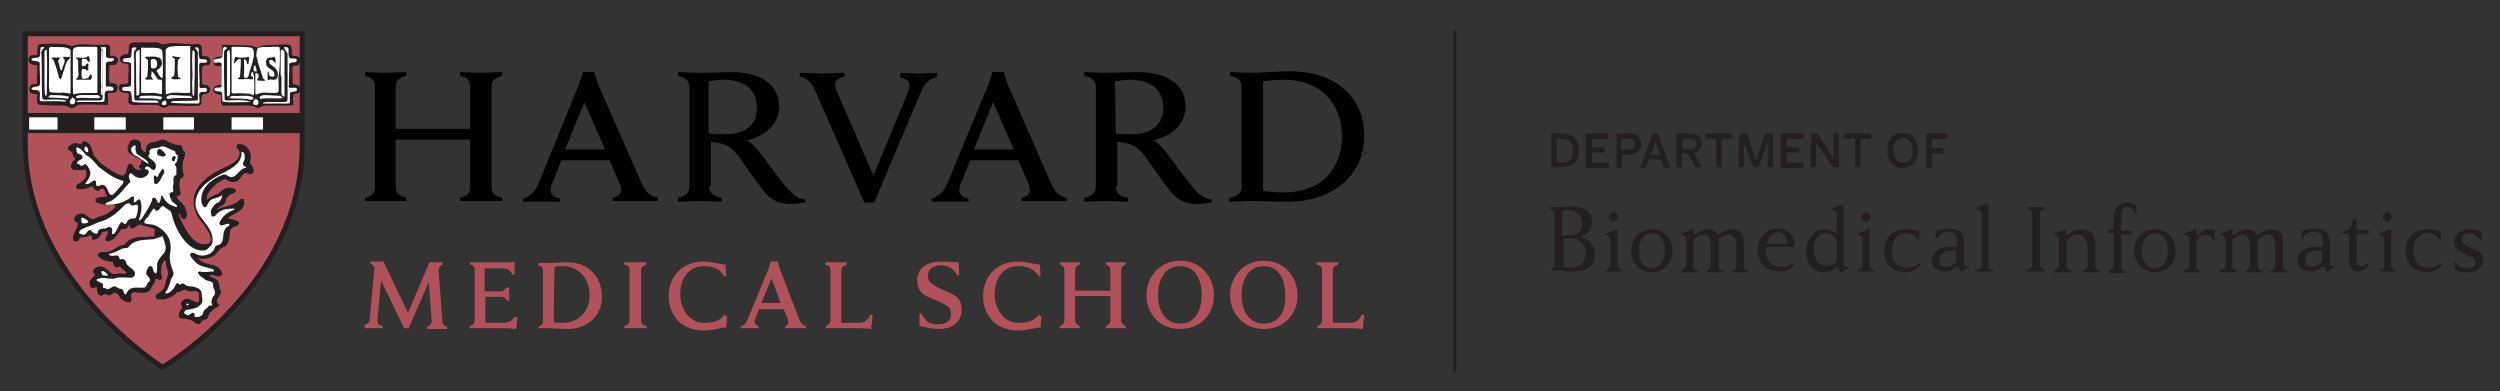 <?xml version="1.0" encoding="utf-8"?>
<!-- Generator: Adobe Illustrator 22.1.0, SVG Export Plug-In . SVG Version: 6.00 Build 0)  -->
<svg version="1.1" id="Layer_1" xmlns="http://www.w3.org/2000/svg" xmlns:xlink="http://www.w3.org/1999/xlink" x="0px" y="0px"
	 viewBox="0 0 326 51" style="enable-background:new 0 0 326 51;" xml:space="preserve">
<rect x="0" y="0" width="326" height="51" fill="#333333" stroke="none"/>
<style type="text/css">
	.st0{fill:none;stroke:#231F20;stroke-width:0.411;}
	.st1{fill:#B1525A;}
	.st2{fill:#FFFFFF;}
	.st3{fill:none;stroke:#231F20;stroke-width:0.646;}
	.st4{fill:#231F20;}
	.st5{fill:none;stroke:#231F20;stroke-width:0.132;}
	.st6{fill:none;stroke:#231F20;stroke-width:0.135;}
</style>
<line class="st0" x1="189.7" y1="4" x2="189.7" y2="48.5"/>
<path d="M106.2,11.6c-0.4-0.8-0.9-1.4-1.9-1.6V9.5c0.6,0,2.6,0.1,3,0.1s2.2-0.1,2.8-0.1V10c-0.5,0.1-1.2,0.4-1.2,1
	c0,0.4,0.2,0.9,0.7,2l4.3,9.9L118,13c0.3-0.8,0.6-1.4,0.6-1.9s-0.5-0.9-1.2-1V9.5c0.5,0,1.9,0.1,2.3,0.1s1.9-0.1,2.5-0.1V10
	c-1,0.3-1.6,0.8-2.2,2.2l-6,14.2h-1.3L106.2,11.6L106.2,11.6z"/>
<path d="M47.6,25.8c0.8-0.2,1.3-0.5,1.3-1.4V11.3c0-0.9-0.5-1.2-1.3-1.4V9.4c0.4,0,2.2,0.1,2.6,0.1c0.5,0,2.4-0.1,2.8-0.1v0.5
	c-0.8,0.2-1.4,0.5-1.4,1.4v5.5h9.7v-5.5c0-0.9-0.5-1.3-1.3-1.4V9.4c0.4,0,2.3,0.1,2.8,0.1c0.4,0,2.3-0.1,2.7-0.1v0.5
	c-0.8,0.2-1.4,0.5-1.4,1.4v13.1c0,0.9,0.6,1.2,1.4,1.4v0.4c-0.4,0-2.2,0-2.7,0s-2.4,0-2.8,0v-0.4c0.8-0.2,1.3-0.5,1.3-1.4v-6.2h-9.7
	v6.2c0,0.9,0.6,1.2,1.4,1.4v0.4c-0.4,0-2.3,0-2.8,0c-0.4,0-2.2,0-2.6,0L47.6,25.8L47.6,25.8z"/>
<path d="M83.7,24L78,11c-0.2-0.5-0.5-1.6-0.5-1.6H76c0,0-0.3,1.1-0.5,1.6l-5.3,13c-0.4,0.9-1,1.6-2,1.9v0.4h2.4c0.3,0,1.8,0,2.4,0
	v-0.4c-0.9-0.2-1.2-0.6-1.2-1.1c0-0.3,0.1-0.8,0.3-1.1l1.1-2.8h6.3l1.2,2.8c0.2,0.4,0.3,0.8,0.3,1.1c0,0.4-0.3,0.8-1.1,1v0.4
	c0.6,0,2.4,0,2.9,0c0.4,0,2.3,0,3,0v-0.4C84.6,25.5,84.2,24.9,83.7,24z M73.7,19.5l2.5-6.2l2.7,6.2H73.7z"/>
<path d="M137.1,24l-5.7-13c-0.2-0.5-0.5-1.6-0.5-1.6h-1.5c0,0-0.3,1.1-0.5,1.6l-5.4,13c-0.4,0.9-1,1.6-2,1.9v0.4h2.5
	c0.3,0,1.8,0,2.3,0v-0.4c-0.9-0.2-1.2-0.6-1.2-1.1c0-0.3,0.1-0.8,0.3-1.1l1.1-2.8h6.3l1.2,2.8c0.2,0.4,0.3,0.8,0.3,1.1
	c0,0.4-0.3,0.8-1.1,1v0.4c0.6,0,2.4,0,2.9,0c0.4,0,2.3,0,3,0v-0.4C137.9,25.5,137.5,24.9,137.1,24z M127,19.5l2.5-6.2l2.7,6.2H127z"
	/>
<path d="M168.2,9.3c-1.8,0-4.1,0.2-4.9,0.2c-0.5,0-2.4-0.1-2.9-0.1v0.5c1,0.2,1.5,0.5,1.5,1.4v13c0,0.9-0.6,1.3-1.6,1.5v0.5
	c0.6,0,2.3-0.1,2.8-0.1c0.8,0,3,0.1,4.8,0.1c6.2,0,10-3.7,10-8.6C177.9,12.7,174.2,9.3,168.2,9.3z M167.3,25.1c-0.9,0-2-0.1-2.6-0.2
	V10.6c0.6-0.1,1.8-0.2,2.8-0.2c4.7,0,7.5,3.1,7.5,7.5C174.9,22.1,172.3,25.1,167.3,25.1z"/>
<path d="M92.5,24.3c0,0.9,0.5,1.3,1.6,1.5v0.5c-0.6,0-2.4-0.1-2.9-0.1c-0.4,0-2.2,0.1-2.8,0.1v-0.5c0.9-0.2,1.5-0.6,1.5-1.5V11.4
	c0-0.8-0.4-1.3-1.5-1.5V9.4c0.6,0,2.3,0.1,2.8,0.1c0.8,0,3.2-0.1,4.1-0.1c4,0,6.3,1.7,6.3,4.5c0,2.2-1.7,3.8-4.2,4.4
	c0,0,0.6,0.3,1.2,1c0.7,0.8,2.7,3.6,3.5,4.6s1.8,2.1,2.9,2.1v0.4c-0.5,0.1-1.4,0.2-2,0.2c-1.4,0-2.5-0.5-3.5-1.8
	c-0.9-1.1-2.5-3.5-3.4-4.7c-0.6-0.7-1.3-1.3-2.6-1.5c-0.3,0-0.5-0.1-0.8-0.1v5.8H92.5z M92.5,17.4c0.5,0.1,1.3,0.1,2.1,0.1
	c3.2,0,4.1-1.8,4.1-3.4c0-2.3-1.5-3.7-4.3-3.7c-0.6,0-1.4,0.1-2,0.2v6.8H92.5z"/>
<path d="M145.5,24.3c0,0.9,0.5,1.3,1.6,1.5v0.5c-0.6,0-2.4-0.1-2.9-0.1c-0.4,0-2.2,0.1-2.8,0.1v-0.5c0.9-0.2,1.5-0.6,1.5-1.5V11.4
	c0-0.8-0.4-1.3-1.5-1.5V9.4c0.6,0,2.3,0.1,2.8,0.1c0.8,0,3.2-0.1,4.1-0.1c4,0,6.3,1.7,6.3,4.5c0,2.2-1.7,3.8-4.2,4.4
	c0,0,0.6,0.3,1.2,1c0.7,0.8,2.7,3.6,3.5,4.6s1.8,2.1,2.9,2.1v0.4c-0.5,0.1-1.4,0.2-2,0.2c-1.4,0-2.5-0.5-3.5-1.8
	c-0.9-1.1-2.5-3.5-3.4-4.7c-0.6-0.7-1.3-1.3-2.6-1.5c-0.3,0-0.5-0.1-0.8-0.1v5.8H145.5z M145.5,17.4c0.5,0.1,1.3,0.1,2.1,0.1
	c3.1,0,4.1-1.8,4.1-3.4c0-2.3-1.5-3.7-4.3-3.7c-0.6,0-1.4,0.1-2,0.2L145.5,17.4L145.5,17.4z"/>
<path class="st1" d="M47.6,42.8c0.2,0,0.9,0,1.1,0c0.2,0,1,0,1.2,0v-0.3c-0.6-0.1-0.7-0.4-0.7-0.7l0.5-5.2l3,6.2h0.6l2.6-6l0.4,5.1
	c0,0.2-0.2,0.6-0.6,0.7v0.3c0.2,0,1.1,0,1.3,0s1.1,0,1.3,0v-0.3c-0.4-0.1-0.6-0.4-0.6-0.7l-0.5-6.5c0-0.4,0.1-0.8,0.5-0.9v-0.3
	c-0.3,0-0.6,0-0.9,0c-0.2,0-0.5,0-0.8,0l-2.8,6.6L50,34.1c-0.3,0-0.6,0-0.8,0s-0.5,0-0.9,0v0.3c0.4,0.1,0.6,0.4,0.5,0.8l-0.6,6.5
	c0,0.3-0.3,0.6-0.7,0.7L47.6,42.8L47.6,42.8z M61.2,42.8c0.3,0,1.1,0,1.4,0h2.6c0.9,0,1.3,0,2.1,0.1l0.2-1.5l-0.4-0.1
	c-0.3,0.5-0.7,0.8-1.5,0.8h-2.3v-3.4h2.1c0.3,0,0.6,0.2,0.7,0.5h0.3c0-0.3,0-0.7,0-0.9c0-0.1,0-0.6,0-0.8H66
	c-0.2,0.3-0.4,0.5-0.7,0.5h-2.1v-3h2.4c0.6,0,1,0.3,1.2,0.8h0.3v-1.7H67c-0.1,0.1-0.4,0.1-0.5,0.1h-5.2v0.3c0.5,0.1,0.6,0.4,0.6,0.7
	v6.6c0,0.3-0.2,0.6-0.6,0.7L61.2,42.8L61.2,42.8z M70.2,42.8c0.3,0,1.1,0,1.4,0c0.4,0,1.6,0.1,2.4,0.1c2.7,0,4.5-1.8,4.5-4.2
	c0-2.6-1.8-4.5-4.5-4.5c-0.8,0-2,0.1-2.4,0.1c-0.2,0-1.1,0-1.4,0v0.3c0.5,0.1,0.6,0.4,0.6,0.7v6.6c0,0.3-0.2,0.6-0.6,0.7V42.8
	L70.2,42.8z M72.3,34.8c0.3-0.1,0.8-0.1,1.2-0.1c2,0,3.4,1.8,3.4,3.8c0,2.1-1.5,3.6-3.5,3.6c-0.4,0-0.9,0-1.2-0.1L72.3,34.8
	L72.3,34.8z M81.4,42.8c0.2,0,1.2,0,1.5,0c0.2,0,1.2,0,1.4,0v-0.3c-0.5-0.1-0.7-0.3-0.7-0.7v-6.6c0-0.3,0.2-0.5,0.7-0.7v-0.3
	c-0.2,0-1.2,0-1.4,0c-0.2,0-1.2,0-1.5,0v0.3c0.5,0.1,0.7,0.3,0.7,0.7v6.6c0,0.3-0.2,0.6-0.7,0.7V42.8L81.4,42.8z M94.5,40.9
	c-0.5,1-1.6,1.2-2.7,1.2c-2,0-3.1-2-3.1-3.7c0-2.1,1.1-3.7,3.1-3.7c1,0,2.1,0.3,2.6,1.3h0.3l-0.1-1.5c-0.1,0-0.3,0-0.7-0.1
	c-0.7-0.1-1.4-0.3-2.1-0.3c-2.9,0-4.6,2-4.6,4.5s1.6,4.5,4.6,4.5c0.8,0,1.5-0.2,2.2-0.3c0.3-0.1,0.6-0.1,0.7-0.1l0.1-1.5h-0.3V40.9z
	 M96.6,42.8c0.4,0,1,0,1.2,0s0.8,0,1.1,0v-0.3c-0.4-0.1-0.5-0.3-0.5-0.5c0-0.1,0.1-0.4,0.1-0.5l0.5-1.2h3.2l0.5,1.2
	c0,0.1,0.1,0.4,0.1,0.5c0,0.2,0,0.4-0.4,0.5v0.3c0.3,0,1.2,0,1.4,0c0.2,0,1,0,1.3,0v-0.3c-0.5-0.1-0.7-0.4-0.9-0.9l-2.5-6.5
	c-0.1-0.3-0.3-1-0.3-1h-0.9c0,0-0.2,0.8-0.3,1l-2.7,6.5c-0.2,0.5-0.3,0.8-0.9,0.9L96.6,42.8L96.6,42.8z M99.3,39.5l1.3-3.2l1.2,3.2
	H99.3L99.3,39.5z M107.5,42.8c0.3,0,1.1,0,1.4,0h2.6c0.9,0,1.3,0,2.1,0.1l0.2-1.8l-0.3-0.1c-0.3,0.7-0.7,1.1-1.5,1.1h-2.3v-6.9
	c0-0.3,0.2-0.5,0.7-0.7v-0.3c-0.2,0-1.2,0-1.4,0c-0.2,0-1.2,0-1.4,0v0.3c0.5,0.1,0.7,0.3,0.7,0.7v6.6c0,0.3-0.2,0.6-0.6,0.7v0.3
	H107.5z M119.9,42.5c0.9,0.2,1.7,0.4,2.5,0.4c1.8,0,3-0.9,3-2.6c0-0.9-0.4-1.5-1-1.8c-0.8-0.5-1.8-0.8-2.6-1.3
	c-0.5-0.3-0.8-0.6-0.8-1.3c0-0.8,0.7-1.3,1.7-1.3c0.9,0,1.7,0.4,2.1,1.3h0.3l-0.1-1.7c-0.8,0-1.6-0.1-2.2-0.1
	c-1.7,0-3.2,0.7-3.2,2.5c0,1.1,0.6,1.8,1.4,2.1c0.8,0.4,1.8,0.7,2.5,1.2c0.4,0.2,0.5,0.6,0.5,1.1c0,0.9-0.7,1.3-1.7,1.3
	c-0.5,0-1.1-0.1-1.4-0.4c-0.2-0.2-0.5-0.5-0.7-1h-0.3L119.9,42.5L119.9,42.5z M135.5,40.9c-0.5,1-1.6,1.2-2.7,1.2
	c-2,0-3.1-2-3.1-3.7c0-2.1,1.1-3.7,3.1-3.7c1,0,2.1,0.3,2.6,1.3h0.3l-0.1-1.5c-0.1,0-0.3,0-0.7-0.1c-0.7-0.1-1.4-0.3-2.1-0.3
	c-2.9,0-4.6,2-4.6,4.5s1.6,4.5,4.6,4.5c0.8,0,1.5-0.2,2.2-0.3c0.3-0.1,0.6-0.1,0.7-0.1l0.1-1.5h-0.3V40.9z M138.2,42.8
	c0.2,0,1.1,0,1.3,0s1.1,0,1.3,0v-0.3c-0.4-0.1-0.6-0.4-0.6-0.7v-3.2h4.6v3.2c0,0.3-0.2,0.6-0.6,0.7v0.3c0.2,0,1.1,0,1.3,0s1,0,1.3,0
	v-0.3c-0.4-0.1-0.6-0.4-0.6-0.7v-6.6c0-0.3,0.2-0.6,0.6-0.7v-0.3c-0.2,0-1.1,0-1.3,0s-1.1,0-1.3,0v0.3c0.4,0.1,0.6,0.4,0.6,0.7v2.7
	h-4.6v-2.7c0-0.3,0.2-0.6,0.6-0.7v-0.3c-0.2,0-1.1,0-1.3,0s-1,0-1.3,0v0.3c0.4,0.1,0.6,0.4,0.6,0.7v6.6c0,0.3-0.2,0.6-0.6,0.7V42.8
	L138.2,42.8z M153.9,42.9c2.7,0,4.4-2,4.4-4.4s-1.7-4.5-4.4-4.5s-4.4,2.1-4.4,4.5S151.2,42.9,153.9,42.9L153.9,42.9z M153.9,42.2
	c-2,0-2.9-1.8-2.9-3.7s0.8-3.8,2.9-3.8c2,0,2.8,1.8,2.8,3.8C156.7,40.4,155.9,42.2,153.9,42.2L153.9,42.2z M164.8,42.9
	c2.7,0,4.4-2,4.4-4.4s-1.7-4.5-4.4-4.5s-4.4,2.1-4.4,4.5C160.4,40.9,162.2,42.9,164.8,42.9L164.8,42.9z M164.8,42.2
	c-2,0-2.9-1.8-2.9-3.7s0.8-3.8,2.9-3.8c2,0,2.8,1.8,2.8,3.8C167.7,40.4,166.9,42.2,164.8,42.2L164.8,42.2z M171.6,42.8
	c0.3,0,1.1,0,1.4,0h2.6c0.9,0,1.3,0,2.1,0.1l0.2-1.8l-0.3-0.1c-0.4,0.7-0.7,1.1-1.5,1.1h-2.3v-6.9c0-0.3,0.2-0.5,0.7-0.7v-0.3
	c-0.2,0-1.2,0-1.4,0s-1.2,0-1.4,0v0.3c0.5,0.1,0.7,0.3,0.7,0.7v6.6c0,0.3-0.2,0.6-0.6,0.7v0.3H171.6z"/>
<path class="st1" d="M21.2,4.3H3.1v14.5c0,17.7,17.8,29,18,29.2h0.1l0.2-0.1c3-2,18.1-12.7,18.1-29V4.4C39.4,4.3,21.2,4.3,21.2,4.3
	L21.2,4.3z M39.3,17.1H3.5V15h35.8V17.1L39.3,17.1z"/>
<path class="st2" d="M10.9,18.8V19c0,0.1-0.1,0.2-0.3,0.2l-0.5-0.1c-0.2-0.1-0.4-0.1-0.6,0c-0.1,0.1-0.2,0.1-0.3,0.3h0.1
	c0.1,0.1,0.4,0.1,0.4,0.4c0,0.2,0.1,0.4,0.2,0.6l0.1,0.1c0,0.1,0.1,0.1,0.1,0.2c0,0,0,0.1-0.1,0.1l-0.2,0.3l-0.1,0.1
	c0,0-0.1,0.3-0.2,0.4c0.1,0.1,0.1,0.2,0.2,0.2c0.2-0.1,0.4,0,0.6,0h0.3h0.1h0.1c0.2,0,0.4-0.1,0.5,0.1c0,0,0.2,0.3,0.2,0.4
	s0.1,0.2,0.1,0.3c0,0.1,0,0.3,0,0.4v0.2v0.1c-0.3,0.5-0.8,0.8-1.3,1.1l0,0c0,0,0,0,0,0.1l0,0c0.1,0.1,0.3,0,0.4,0h0.1
	c0.2,0,0.4-0.1,0.7-0.2l0.7-0.2c0.1,0,0.2,0,0.3,0.1c0.1,0.3,0.3,0.5,0.4,0.5c0,0,0,0,0.1-0.1s0.4-0.3,0.7-0.2c0,0,0,0,0.1,0
	c0.2,0.2,0.3,0.4,0.4,0.6c0,0.1,0.1,0.3,0.2,0.4l0.1,0.1c0,0,0,0,0,0.1c0,0.3-0.2,0.4-0.3,0.4l0,0c0,0,0,0-0.1,0l-0.6,0.1
	c-0.2,0-0.4,0-0.5,0.1c0,0,0,0,0.1,0.1c0.3,0.1,0.6,0.2,1,0.3h0.2h0.4h0.7c0.1,0,0.1,0.1,0.2,0.1c0,0.1,0,0.2,0,0.3l-0.1,0.2
	c0,0,0,0.1-0.1,0.1L14,28.2l-0.7,0.3l-0.9,0.4h-0.1c-0.5,0.1-0.9-0.2-1.2-0.4c-0.2-0.2-0.4-0.3-0.6-0.3c-0.2,0-0.3,0.1-0.5,0.2
	c-0.1,0.1-0.1,0.1-0.1,0.2v0.1H10c0.1,0,0.4,0.1,0.4,0.4c0,0.4-0.2,0.7-0.3,1s-0.3,0.5-0.3,0.8c0,0,0,0,0,0.1s0,0.1,0,0.1l0,0h0.1
	L10,31c0.1-0.1,0.2-0.3,0.4-0.4h0.1c0.5,0.1,0.7,0,0.9-0.2l0.1-0.1c0.1,0,0.3,0,0.4,0.1c0.1,0.1,0.2,0.2,0.2,0.4v0.1
	c0.3,0,0.5-0.3,0.7-0.7l0.1-0.2c0-0.1,0.1-0.1,0.2-0.1l0.2-0.1c0.2-0.1,0.5-0.2,0.8,0c0.1,0,0.1,0.1,0.1,0.2s0,0.1,0,0.2
	c0,0.2-0.1,0.5-0.2,0.6c0,0,0,0.1-0.1,0.2c0.4-0.1,0.8-0.5,1.1-0.9l0.2-0.2c0.1-0.1,0.2-0.4,0.6-0.4h0.1c0.2,0,0.2,0,0.4-0.3
	l0.4-0.4c0-0.1,0.1,0,0.2,0H17c0.1,0,0.1,0,0.2,0l0.1,0.1v0.3l0,0l0.3-0.1l0.5-0.3c0.1,0,0.2,0,0.2,0l1.8,0.5
	c0.4,0.1,0.4,0.4,0.4,0.6c0,0.1,0,0.2,0,0.2c0,0.1,0,0.1,0,0.2s0,0.1,0,0.1c0.1,0.1,0.1,0.1,0.1,0.2v0.1c-0.1,0.2-0.3,0.4-0.7,0.4
	L19,31.2c-0.8,0-1.5,0-2,0.5l-0.5,0.5c0,0-0.1,0.1-0.2,0.1c-0.4,0-0.6,0.2-0.9,0.4c-0.3,0.2-0.6,0.4-0.9,0.4
	c-0.3,0.1-0.6,0.1-0.8,0.1s-0.3,0-0.4,0c0.2,0.3,0.7,0.4,1.1,0.5h0.2c0.2,0,0.5,0,0.6,0.3v0.1c0,0.2,0.1,0.3,0.2,0.4l0,0
	c0.1-0.1,0.3-0.2,0.6,0l0.4,0.4l0.5,0.5c0.1,0.1,0.1,0.2,0,0.3C16.7,36.1,16.3,36,16,36h-0.2h-0.3c-0.4,0.1-0.9,0.2-1.3-0.3l0,0
	L14,35.5c-0.3-0.3-0.5-0.5-0.9-0.5c-0.4,0.1-0.5,0.2-0.6,0.4l0,0l0.1,0.1l0.2,0.2c0,0,0.1,0.1,0.1,0.2l0,0c0,0.1-0.1,0.1-0.1,0.2
	C12.4,36.3,12,36.6,12,37v0.1c0,0,0,0,0,0.1h0.1c0.1-0.1,0.3-0.1,0.6,0c0.1,0,0.1,0.1,0.1,0.2v0.3c0,0.3,0,0.4,0.1,0.5
	c0.1,0,0.1-0.1,0.1-0.1c0.2-0.1,0.5-0.3,0.9,0c0.1,0,0.2,0,0.4-0.1l0.3-0.2c0,0,0,0,0.1,0c0.6,0,0.9,0.6,1.1,0.9l0,0l0,0
	c0.3,0.2,0.5,0.4,0.7,0.3v-0.1c0-0.1,0-0.1,0-0.2c0-0.1,0-0.2,0-0.3c0-0.2,0.1-0.5,0.4-0.6l0.6-0.1h0.4H18c0.6,0.1,1,0.1,1.2-0.3
	c0,0,0.4-0.7,0.5-0.8c0-0.1,0.1-0.5,0.1-0.5c0-0.1,0.1-0.2,0.2-0.2c0.2-0.1,0.4,0,0.6,0.1h0.1c-0.1-0.3-0.2-0.6-0.2-0.9
	c0-0.2,0-0.3,0-0.5c0.1-0.5,0.3-0.8,0.6-1.1c0.1-0.1,0.2-0.1,0.3-0.1h0.1c0.1,0,0.1,0.1,0.2,0.2l0.1,0.6c0.1,0.4,0.1,0.7,0.3,1.1
	c0,0.1,0,0.1,0,0.1L22,36.5l-0.2,0.7c-0.2,0.6-0.6,1.2-1.2,1.5v0.1c0,0,0.1,0,0.2,0H21c0.7-0.1,1.3-0.4,1.8-0.9
	c0.1-0.1,0.2-0.1,0.3-0.1c0.1,0,0.2,0,0.4-0.1c0.2-0.1,0.5-0.3,0.9-0.1c0.2,0.1,0.4,0.1,0.6,0.1c0.4,0,1-0.1,1.1,0.6v0.1v0.3
	c0,0.3,0.1,0.9-0.5,1.1c-0.1,0-0.1,0-0.1,0l-0.7-0.2c-0.5-0.3-0.8-0.3-1,0c-0.1,0.1-0.1,0.2-0.1,0.2c0.1,0.2,0.3,0.6,0,0.8
	c0,0,0,0,0.1-0.1v0.1c-0.2,0.3-0.3,0.5-0.2,0.7c0,0,0,0.1,0.3,0s0.6,0,0.8,0.1l0.3,0.1c0,0,0.1,0,0.1,0.1l0.1,0.1
	c0.2,0.2,0.4,0.3,0.6,0.3l0,0l0.1-0.3l0.4-0.2c0.3-0.1,0.3-0.1,0.3-0.2c0.1-0.4,0.4-0.8,0.8-1.1c0,0,0.1,0,0.2,0s0.4-0.1,0.6-0.2
	l0,0L28,39.6c0,0-0.1-0.1-0.1-0.2c0-0.1,0-0.1,0-0.2c0-0.3,0.2-0.6,0.3-0.8c0.1-0.2,0.2-0.3,0.2-0.5c0-0.1,0-0.1-0.1-0.2
	c0,0,0,0,0-0.1l-0.1-0.4c0-0.3-0.1-0.5-0.3-0.7l-0.5-0.2L27,36.2c-0.1,0-0.1-0.1-0.1-0.2c0-0.2,0.1-0.4,0.4-0.4h0.1
	c0.3-0.1,0.6,0,0.8,0.1c0.2,0.1,0.3,0.1,0.4,0.1c0-0.2-0.2-0.4-0.4-0.6c-0.3-0.2-0.7-0.3-1-0.4c-0.6-0.1-1.2-0.3-1.6-0.8
	c0,0,0-0.1,0-0.2c0-0.1,0-0.1,0.1-0.2l0.1-0.1c0.1-0.1,0.2-0.1,0.2-0.1c0.7,0.2,1.4,0,1.9-0.4c0.3-0.4,0.6-0.8,1.2-1
	c0.4-0.3,0.5-0.8,0.5-1.5c0-0.3,0.2-0.6,0.4-0.9l0.5-0.3c0.2-0.1,0.2-0.1,0.3-0.1c-0.3-0.2-0.6-0.3-1-0.3c-0.1,0-0.1,0-0.2,0
	c-0.2-0.1-0.2-0.2-0.2-0.3l0,0c0-0.2,0.1-0.3,0.2-0.4l0,0c0,0,0-0.1,0.1-0.1l0.6-0.3c0.7-0.4,1.2-0.7,1.2-1.3l0,0c0,0,0,0,0-0.1
	c-0.1,0-0.2,0.1-0.3,0.2l-0.4,0.3c-0.4,0.2-0.8,0.3-1.2,0.4c-0.4,0.1-0.8,0.2-1.1,0.4h-0.1c-0.1,0-0.3-0.1-0.3-0.2c0,0,0-0.1,0-0.2
	s0.1-0.2,0.1-0.3c0.1-0.2,0.3-0.3,0.5-0.4s0.3-0.2,0.4-0.4l0.1-0.2c0.1-0.3,0.2-0.7,0.6-0.9c0.1,0,0.4-0.2,0.4-0.2
	c0.1,0,0.1-0.1,0.1-0.1s0,0-0.1,0c-0.6-0.2-1.2,0.3-1.5,0.6c0,0-0.1,0-0.1,0.1l-0.2,0.1c-0.4,0.2-0.8,0.3-1.1,0.6l-0.1,0.1
	c-0.1,0-0.3,0-0.4-0.1s-0.2-0.2-0.2-0.3c-0.1-1,0.7-1.7,1.3-2.3l0.2-0.1l0.1-0.1l0.4-0.2c0.3-0.2,0.7-0.4,1.1-0.2
	c0.4,0.2,0.7,0.3,1,0.2c0.2-0.1,0.3-0.3,0.5-0.5c0.1-0.2,0.3-0.4,0.6-0.6c0.3-0.1,0.5,0,0.7,0c0.1,0,0.2,0.1,0.3,0.1v-0.1V22
	c0-0.2-0.1-0.3-0.3-0.6l-0.2-0.3V21v-0.1c0.1-0.2,0.1-0.4,0.1-0.6c0-0.5-0.2-0.9-0.6-1.2c-0.1-0.1-0.3-0.2-0.6-0.2l0.1,0.1l0.2,0.5
	c0,0.1,0,0.1,0,0.2c0,1.1-0.9,1.6-1.7,1.9L29,22.2c-1.5,0.8-3.5,2-3.7,4c0,1,0.5,2,1.2,2.8c0,0,0,0,0,0.1l0.3,0.4
	c0.3,0.5,0.7,1,0.7,1.6c0,0.2,0,0.3-0.1,0.5c-0.3,0.6-1,0.6-1.2,0.6c-1.5-0.1-2.3-1.6-2.9-2.7l-0.1-0.2L23.1,29
	c-0.2-0.4-0.3-0.7-0.4-1.2c0-0.1,0-0.2,0.1-0.2c0.1-0.1,0.3-0.2,0.5,0l0.3,0.5c0,0.1,0.1,0.1,0.1,0.2c0-0.1,0.1-0.1,0.1-0.2
	c0-0.3-0.1-0.6-0.2-0.8v-0.1c-0.1-0.1-0.2-0.3-0.4-0.4c-0.2-0.2-0.5-0.4-0.6-0.7V26l0,0c0-0.4,0.3-0.4,0.4-0.5c0,0,0,0,0.1,0
	c-0.1-0.4-0.2-0.8-0.2-1.2c0-0.2,0-0.4,0-0.6l0,0l0,0l0,0l0.3-0.4c0.1-0.1,0.1-0.1,0.1-0.1c-0.1-0.4-0.1-0.9-0.1-1.3
	c0-0.2,0-0.4,0-0.5l0.1-0.4c0.1-0.2,0.1-0.3,0.1-0.4v-0.1c-0.2-0.1-0.3-0.4-0.3-0.5v-0.1l0,0c0,0,0,0,0.1,0c-0.6,0-1.1-0.2-1.6-0.5
	L21,18.8c-0.1,0-0.3,0-0.4,0.1L20.3,19L20,19.1c-0.3,0.1-0.6,0.1-0.8,0.3c-0.1,0.1-0.1,0.3-0.1,0.5v0.2v0.1
	c-0.1,0.2-0.2,0.2-0.2,0.3c-0.2,0.1-0.3,0-0.4-0.1l0,0c-0.5-0.3-0.7-0.7-0.5-1.2c0-0.1,0-0.2-0.1-0.2c-0.1-0.1-0.3-0.1-0.5-0.1
	c-0.1,0.1-0.2,0.2-0.3,0.5c0,0,0,0.1-0.1,0.1c0,0,0,0,0,0.1c0,0.2,0,0.3,0.1,0.4c0.2,0.2,0.5,0.4,0.8,0.6l0.8,0.5
	c0.1,0,0.1,0.1,0.1,0.1c0,0.1,0,0.2,0,0.2c0,0.3-0.1,0.5-0.3,0.7l0,0c0.1,0.1,0.3,0.2,0.3,0.4v0.1c0,0.1-0.1,0.2-0.2,0.2
	c-0.5,0.1-0.9,0-1.3-0.3l-0.2-0.3C17,22.1,17,22,16.9,22c0,0-0.1,0.1-0.1,0.2l-0.1,0.2v0.2c0,0.2,0,0.4-0.2,0.6
	c-0.1,0-0.1,0.1-0.2,0.1h-0.2c-1-0.3-1.9-0.8-2.8-1.5c-0.4-0.3-0.7-0.8-1-1.2l-0.2-0.3c0,0,0,0,0-0.1L12,19.9
	c-0.2-0.6-0.3-1-0.7-1.1C11,18.8,10.9,18.8,10.9,18.8L10.9,18.8z M11.5,22.3L11.5,22.3L11.5,22.3L11.5,22.3L11.5,22.3z M9.6,21.9
	h0.1C9.7,21.9,9.6,21.9,9.6,21.9L9.6,21.9z M18.3,22.2C18.4,22.1,18.4,22.1,18.3,22.2L18.3,22.2C18.4,22.1,18.4,22.2,18.3,22.2
	L18.3,22.2z M23,25.4C23,25.4,23.1,25.4,23,25.4C23.1,25.5,23.1,25.4,23,25.4C23.1,25.4,23,25.4,23,25.4L23,25.4z M17.3,29.5
	C17.3,29.5,17.3,29.4,17.3,29.5C17.3,29.4,17.3,29.4,17.3,29.5L17.3,29.5L17.3,29.5z M17.3,29.5L17.3,29.5L17.3,29.5L17.3,29.5
	L17.3,29.5z M12.1,31L12.1,31L12.1,31L12.1,31z M20.8,36.2L20.8,36.2L20.8,36.2L20.8,36.2L20.8,36.2z M21.1,38.7L21.1,38.7
	L21.1,38.7L21.1,38.7z"/>
<path class="st3" d="M3.3,18.8c0-4.2,0-8.9,0-14.4h36.1c0,0,0,2.2,0,14.5c0,18.3-18.2,29-18.2,29S3.3,36.6,3.3,18.8L3.3,18.8z"/>
<path class="st4" d="M28.5,39.8L28.5,39.8L28.5,39.8L28.5,39.8L28.5,39.8L28.5,39.8L28.5,39.8L28.5,39.8L28.5,39.8L28.5,39.8
	L28.5,39.8L28.5,39.8L28.5,39.8L28.5,39.8c-0.1-0.1-0.2-0.3-0.3-0.4c-0.1-0.6,0.9-1.1,0.4-1.7c-0.1-0.4,0-0.9-0.4-1.2
	c-0.3-0.2-0.7-0.3-1-0.5c0-0.2,0.2-0.1,0.3-0.2c0.5-0.1,1,0.5,1.4,0c0-0.4-0.3-0.7-0.5-0.9c-0.8-0.5-2-0.3-2.6-1.2l0.1-0.1
	c0.8,0.2,1.6,0,2.2-0.5c0.3-0.4,0.7-0.9,1.2-1c0.5-0.4,0.6-1.1,0.6-1.7c0-0.3,0.1-0.5,0.3-0.7c0.3-0.3,1-0.2,0.9-0.7
	c-0.4-0.2-0.8-0.4-1.3-0.4c-0.2-0.1,0-0.3,0.1-0.4c0.8-0.5,1.9-0.8,1.9-1.9c-0.1-0.1,0-0.3-0.2-0.3c-0.3,0-0.5,0.4-0.8,0.5
	C29.9,27,29,27,28.3,27.4c-0.1,0-0.1-0.2,0-0.2c0.3-0.4,0.8-0.4,1-0.8c0.1-0.4,0.2-0.8,0.6-1c0.2-0.2,0.6-0.2,0.8-0.5
	c0-0.2-0.2-0.3-0.4-0.3c-0.7-0.2-1.3,0.2-1.8,0.7c-0.5,0.2-1.1,0.4-1.4,0.8c-0.1,0-0.2,0-0.2-0.1c-0.1-0.9,0.8-1.6,1.4-2.2
	c0.4-0.1,0.8-0.7,1.3-0.4c0.4,0.2,0.7,0.4,1.2,0.2c0.5-0.2,0.6-0.8,1.1-1.1c0.4-0.1,0.9,0.4,1.1-0.1c0.1-0.5-0.3-0.8-0.5-1.2
	c0.3-0.7,0.1-1.6-0.5-2.1c-0.3-0.2-0.6-0.3-1-0.2c-0.3,0.3,0.2,0.5,0.3,0.9c0.1,1.3-1.3,1.7-2.2,2.2c-1.7,0.8-3.7,2.1-3.8,4.2
	c0,1.2,0.5,2.2,1.3,3c0.4,0.7,1.1,1.4,0.9,2.3c-0.2,0.4-0.6,0.4-1,0.4c-1.4-0.1-2.2-1.7-2.8-2.8c-0.2-0.4-0.4-0.8-0.5-1.3
	c0.1-0.1,0.1,0,0.2,0c0.3,0.2,0.2,0.8,0.7,0.7c0.4-0.5,0.1-1.1-0.1-1.6c-0.3-0.4-0.8-0.7-1-1.2c0-0.4,0.5-0.1,0.5-0.5
	c-0.2-0.6-0.2-1.3-0.1-1.8c0.1-0.3,0.5-0.2,0.5-0.6c-0.2-0.6-0.2-1.2-0.1-1.8c0.1-0.4,0.4-0.8,0.2-1.2c-0.4-0.1-0.1-0.6-0.5-0.8
	c-0.8,0-1.4-0.4-2.1-0.7c-0.4-0.1-0.6,0.1-0.9,0.2c-0.4,0.1-0.9,0.1-1.2,0.4c-0.2,0.3-0.2,0.5-0.2,0.9c-0.1,0.2-0.3,0-0.4,0
	c-0.3-0.2-0.4-0.5-0.4-0.9c0-0.2,0-0.3-0.2-0.5c-0.2-0.1-0.5-0.2-0.8-0.1s-0.4,0.5-0.6,0.8c0,0.2,0,0.5,0.1,0.7
	c0.5,0.5,1.1,0.7,1.7,1.1c0.1,0.3-0.1,0.6-0.3,0.8c0,0.3,0.4,0.3,0.3,0.5c-0.4,0.1-0.8,0-1-0.2s-0.2-0.5-0.5-0.6
	c-0.3,0-0.3,0.4-0.4,0.6s0,0.6-0.2,0.7L16,23c-1-0.3-1.8-0.9-2.7-1.5c-0.5-0.4-0.9-0.9-1.2-1.4c-0.2-0.6-0.3-1.4-1-1.6
	c-0.2,0-0.4,0-0.4,0.2v0.2c-0.4,0-0.8-0.3-1.2-0.1C9.2,19,9,19.1,8.9,19.3c0,0.4,0.5,0.3,0.6,0.6c0,0.3,0.2,0.6,0.4,0.8
	c-0.1,0.2-0.3,0.3-0.4,0.4l-0.2,0.6c0.1,0.2,0.2,0.4,0.4,0.4c0.3-0.1,0.6,0.1,1,0c0.2,0,0.6-0.2,0.6,0.2c0.1,0.3,0,0.5,0,0.8
	c-0.3,0.4-0.7,0.8-1.2,1C10,24.2,10,24.4,10,24.5c0.2,0.2,0.5,0.1,0.8,0.1c0.5,0,0.9-0.3,1.3-0.4c0.1,0.2,0.3,0.5,0.5,0.6
	c0.4,0.1,0.5-0.4,0.9-0.3c0.3,0.2,0.2,0.7,0.5,1c0,0.2-0.1,0.2-0.2,0.2c-0.4,0.1-1,0-1.3,0.3c0,0.2,0.1,0.4,0.3,0.4
	c0.4,0.2,0.8,0.2,1.2,0.3c0.4,0,0.8-0.1,1.1,0L15,27.2L13.9,28c-0.5,0.2-1.1,0.3-1.6,0.6c-0.7,0.2-1-0.7-1.7-0.7
	c-0.3,0-0.5,0.1-0.7,0.3c-0.2,0.2-0.2,0.4-0.1,0.6c0.1,0.2,0.4,0.1,0.4,0.4c0,0.7-0.6,1.1-0.6,1.8c0,0.2,0,0.4,0.2,0.4
	c0.1,0.1,0.3,0,0.4-0.1c0.1-0.1,0.1-0.4,0.4-0.4c0.4,0,0.8,0,1.1-0.3c0.1,0,0.3,0.1,0.3,0.2c0,0.2,0,0.4,0.2,0.4
	c0.6,0,0.9-0.6,1.1-1c0.3,0,0.5-0.2,0.8-0.1c0.1,0.4-0.2,0.7-0.3,1.1c0,0.1,0.1,0.2,0.3,0.2c0.7-0.1,1.1-0.8,1.5-1.3
	c0.1-0.1,0.1-0.3,0.4-0.3c0.5,0.2,0.7-0.5,1-0.7h0c0,0.2-0.1,0.3,0,0.5c0.2,0.3,0.5,0,0.7-0.1l0.5-0.3c0.6,0.2,1.2,0.3,1.8,0.5
	c0.5,0.2,0,0.7,0.3,1c-0.1,0.2-0.3,0.2-0.5,0.2c-1,0.1-2.2-0.1-3.1,0.6L16.2,32c-0.8,0-1.2,0.7-1.9,0.8c-0.5,0.3-1.2-0.1-1.5,0.4
	c0.2,0.5,0.8,0.7,1.3,0.8c0.2,0.1,0.6,0,0.7,0.2c0,0.2,0.1,0.5,0.4,0.6c0.2,0.1,0.3-0.2,0.5-0.1c0.3,0.4,0.6,0.5,0.9,0.9
	c-0.2,0.3-0.6,0.1-0.9,0.1l0,0c-0.4,0-1,0.3-1.3-0.1c-0.4-0.3-0.8-0.8-1.4-0.8c-0.4,0.1-0.7,0.2-0.8,0.6c0,0.2,0.2,0.3,0.3,0.5
	c-0.4,0.3-0.9,0.7-0.7,1.3c0,0.1,0.1,0.3,0.3,0.3s0.4-0.2,0.6-0.1c0,0.4,0,0.9,0.4,1.1c0.3,0,0.6-0.4,0.9-0.1
	c0.4,0.2,0.6-0.2,0.9-0.3c0.5,0,0.7,0.5,0.9,0.8c0.3,0.2,0.7,0.6,1.2,0.4c0.3-0.4-0.3-0.9,0.3-1.2c0.3-0.1,0.6,0,0.9,0
	c0.5,0,1.2,0.1,1.4-0.5l0.5-0.8l0.1-0.5c0.3-0.1,0.8,0.4,0.9-0.1c-0.2-0.5-0.2-0.9-0.1-1.5c0.1-0.4,0.3-0.7,0.5-0.9h0.1
	c0.1,0.6,0.2,1.2,0.4,1.7c0,0.5-0.3,1-0.4,1.6s-0.5,1-1.1,1.3c-0.1,0.1-0.2,0.3-0.1,0.4c0.1,0.3,0.5,0.1,0.8,0.2
	c0.7-0.1,1.4-0.4,1.9-1c0.5,0.1,0.8-0.5,1.3-0.2c0.5,0.4,1.4-0.3,1.6,0.5c-0.1,0.4,0.3,1.1-0.3,1.2c-0.6-0.1-1.3-0.9-1.9-0.2
	c-0.1,0.1-0.2,0.3-0.1,0.5s0.2,0.4,0,0.5c-0.2,0.3-0.4,0.6-0.3,1c0.1,0.2,0.4,0.2,0.6,0.2c0.4-0.1,0.7,0.2,1,0.2
	c0.3,0.2,0.6,0.5,1,0.5c0.2-0.1,0.1-0.3,0.3-0.4c0.3-0.2,0.8-0.2,0.8-0.6c0.1-0.4,0.4-0.7,0.7-0.9C27.6,40.3,28.3,40.1,28.5,39.8
	L28.5,39.8L28.5,39.8z"/>
<path class="st5" d="M28.5,39.8L28.5,39.8L28.5,39.8L28.5,39.8L28.5,39.8L28.5,39.8L28.5,39.8L28.5,39.8L28.5,39.8L28.5,39.8
	L28.5,39.8L28.5,39.8L28.5,39.8L28.5,39.8c-0.1-0.1-0.2-0.3-0.3-0.4c-0.1-0.6,0.9-1.1,0.4-1.7c-0.1-0.4,0-0.9-0.4-1.2
	c-0.3-0.2-0.7-0.3-1-0.5c0-0.2,0.2-0.1,0.3-0.2c0.5-0.1,1,0.5,1.4,0c0-0.4-0.3-0.7-0.5-0.9c-0.8-0.5-2-0.3-2.6-1.2l0.1-0.1
	c0.8,0.2,1.6,0,2.2-0.5c0.3-0.4,0.7-0.9,1.2-1c0.5-0.4,0.6-1.1,0.6-1.7c0-0.3,0.1-0.5,0.3-0.7c0.3-0.3,1-0.2,0.9-0.7
	c-0.4-0.2-0.8-0.4-1.3-0.4c-0.2-0.1,0-0.3,0.1-0.4c0.8-0.5,1.9-0.8,1.9-1.9c-0.1-0.1,0-0.3-0.2-0.3c-0.3,0-0.5,0.4-0.8,0.5
	C29.9,27,29,27,28.3,27.4c-0.1,0-0.1-0.2,0-0.2c0.3-0.4,0.8-0.4,1-0.8c0.1-0.4,0.2-0.8,0.6-1c0.2-0.2,0.6-0.2,0.8-0.5
	c0-0.2-0.2-0.3-0.4-0.3c-0.7-0.2-1.3,0.2-1.8,0.7c-0.5,0.2-1.1,0.4-1.4,0.8c-0.1,0-0.2,0-0.2-0.1c-0.1-0.9,0.8-1.6,1.4-2.2
	c0.4-0.1,0.8-0.7,1.3-0.4c0.4,0.2,0.7,0.4,1.2,0.2c0.5-0.2,0.6-0.8,1.1-1.1c0.4-0.1,0.9,0.4,1.1-0.1c0.1-0.5-0.3-0.8-0.5-1.2
	c0.3-0.7,0.1-1.6-0.5-2.1c-0.3-0.2-0.6-0.3-1-0.2c-0.3,0.3,0.2,0.5,0.3,0.9c0.1,1.3-1.3,1.7-2.2,2.2c-1.7,0.8-3.7,2.1-3.8,4.2
	c0,1.2,0.5,2.2,1.3,3c0.4,0.7,1.1,1.4,0.9,2.3c-0.2,0.4-0.6,0.4-1,0.4c-1.4-0.1-2.2-1.7-2.8-2.8c-0.2-0.4-0.4-0.8-0.5-1.3
	c0.1-0.1,0.1,0,0.2,0c0.3,0.2,0.2,0.8,0.7,0.7c0.4-0.5,0.1-1.1-0.1-1.6c-0.3-0.4-0.8-0.7-1-1.2c0-0.4,0.5-0.1,0.5-0.5
	c-0.2-0.6-0.2-1.3-0.1-1.8c0.1-0.3,0.5-0.2,0.5-0.6c-0.2-0.6-0.2-1.2-0.1-1.8c0.1-0.4,0.4-0.8,0.2-1.2c-0.4-0.1-0.1-0.6-0.5-0.8
	c-0.8,0-1.4-0.4-2.1-0.7c-0.4-0.1-0.6,0.1-0.9,0.2c-0.4,0.1-0.9,0.1-1.2,0.4c-0.2,0.3-0.2,0.5-0.2,0.9c-0.1,0.2-0.3,0-0.4,0
	c-0.3-0.2-0.4-0.5-0.4-0.9c0-0.2,0-0.3-0.2-0.5c-0.2-0.1-0.5-0.2-0.8-0.1s-0.4,0.5-0.6,0.8c0,0.2,0,0.5,0.1,0.7
	c0.5,0.5,1.1,0.7,1.7,1.1c0.1,0.3-0.1,0.6-0.3,0.8c0,0.3,0.4,0.3,0.3,0.5c-0.4,0.1-0.8,0-1-0.2s-0.2-0.5-0.5-0.6
	c-0.3,0-0.3,0.4-0.4,0.6s0,0.6-0.2,0.7L16,23c-1-0.3-1.8-0.9-2.7-1.5c-0.5-0.4-0.9-0.9-1.2-1.4c-0.2-0.6-0.3-1.4-1-1.6
	c-0.2,0-0.4,0-0.4,0.2v0.2c-0.4,0-0.8-0.3-1.2-0.1C9.2,19,9,19.1,8.9,19.3c0,0.4,0.5,0.3,0.6,0.6c0,0.3,0.2,0.6,0.4,0.8
	c-0.1,0.2-0.3,0.3-0.4,0.4l-0.2,0.6c0.1,0.2,0.2,0.4,0.4,0.4c0.3-0.1,0.6,0.1,1,0c0.2,0,0.6-0.2,0.6,0.2c0.1,0.3,0,0.5,0,0.8
	c-0.3,0.4-0.7,0.8-1.2,1C10,24.2,10,24.4,10,24.5c0.2,0.2,0.5,0.1,0.8,0.1c0.5,0,0.9-0.3,1.3-0.4c0.1,0.2,0.3,0.5,0.5,0.6
	c0.4,0.1,0.5-0.4,0.9-0.3c0.3,0.2,0.2,0.7,0.5,1c0,0.2-0.1,0.2-0.2,0.2c-0.4,0.1-1,0-1.3,0.3c0,0.2,0.1,0.4,0.3,0.4
	c0.4,0.2,0.8,0.2,1.2,0.3c0.4,0,0.8-0.1,1.1,0L15,27.2L13.9,28c-0.5,0.2-1.1,0.3-1.6,0.6c-0.7,0.2-1-0.7-1.7-0.7
	c-0.3,0-0.5,0.1-0.7,0.3c-0.2,0.2-0.2,0.4-0.1,0.6c0.1,0.2,0.4,0.1,0.4,0.4c0,0.7-0.6,1.1-0.6,1.8c0,0.2,0,0.4,0.2,0.4
	c0.1,0.1,0.3,0,0.4-0.1c0.1-0.1,0.1-0.4,0.4-0.4c0.4,0,0.8,0,1.1-0.3c0.1,0,0.3,0.1,0.3,0.2c0,0.2,0,0.4,0.2,0.4
	c0.6,0,0.9-0.6,1.1-1c0.3,0,0.5-0.2,0.8-0.1c0.1,0.4-0.2,0.7-0.3,1.1c0,0.1,0.1,0.2,0.3,0.2c0.7-0.1,1.1-0.8,1.5-1.3
	c0.1-0.1,0.1-0.3,0.4-0.3c0.5,0.2,0.7-0.5,1-0.7h0c0,0.2-0.1,0.3,0,0.5c0.2,0.3,0.5,0,0.7-0.1l0.5-0.3c0.6,0.2,1.2,0.3,1.8,0.5
	c0.5,0.2,0,0.7,0.3,1c-0.1,0.2-0.3,0.2-0.5,0.2c-1,0.1-2.2-0.1-3.1,0.6L16.2,32c-0.8,0-1.2,0.7-1.9,0.8c-0.5,0.3-1.2-0.1-1.5,0.4
	c0.2,0.5,0.8,0.7,1.3,0.8c0.2,0.1,0.6,0,0.7,0.2c0,0.2,0.1,0.5,0.4,0.6c0.2,0.1,0.3-0.2,0.5-0.1c0.3,0.4,0.6,0.5,0.9,0.9
	c-0.2,0.3-0.6,0.1-0.9,0.1l0,0c-0.4,0-1,0.3-1.3-0.1c-0.4-0.3-0.8-0.8-1.4-0.8c-0.4,0.1-0.7,0.2-0.8,0.6c0,0.2,0.2,0.3,0.3,0.5
	c-0.4,0.3-0.9,0.7-0.7,1.3c0,0.1,0.1,0.3,0.3,0.3s0.4-0.2,0.6-0.1c0,0.4,0,0.9,0.4,1.1c0.3,0,0.6-0.4,0.9-0.1
	c0.4,0.2,0.6-0.2,0.9-0.3c0.5,0,0.7,0.5,0.9,0.8c0.3,0.2,0.7,0.6,1.2,0.4c0.3-0.4-0.3-0.9,0.3-1.2c0.3-0.1,0.6,0,0.9,0
	c0.5,0,1.2,0.1,1.4-0.5l0.5-0.8l0.1-0.5c0.3-0.1,0.8,0.4,0.9-0.1c-0.2-0.5-0.2-0.9-0.1-1.5c0.1-0.4,0.3-0.7,0.5-0.9h0.1
	c0.1,0.6,0.2,1.2,0.4,1.7c0,0.5-0.3,1-0.4,1.6s-0.5,1-1.1,1.3c-0.1,0.1-0.2,0.3-0.1,0.4c0.1,0.3,0.5,0.1,0.8,0.2
	c0.7-0.1,1.4-0.4,1.9-1c0.5,0.1,0.8-0.5,1.3-0.2c0.5,0.4,1.4-0.3,1.6,0.5c-0.1,0.4,0.3,1.1-0.3,1.2c-0.6-0.1-1.3-0.9-1.9-0.2
	c-0.1,0.1-0.2,0.3-0.1,0.5s0.2,0.4,0,0.5c-0.2,0.3-0.4,0.6-0.3,1c0.1,0.2,0.4,0.2,0.6,0.2c0.4-0.1,0.7,0.2,1,0.2
	c0.3,0.2,0.6,0.5,1,0.5c0.2-0.1,0.1-0.3,0.3-0.4c0.3-0.2,0.8-0.2,0.8-0.6c0.1-0.4,0.4-0.7,0.7-0.9C27.6,40.3,28.3,40.1,28.5,39.8
	L28.5,39.8L28.5,39.8z"/>
<path class="st2" d="M17.7,19.1c-0.1,0.3,0,0.6,0.1,0.9c0.5,0.5,1.3,0.7,1.6,1.3h-0.2c-0.6-0.4-1.1-0.8-1.7-1.1
	c-0.2-0.2-0.4-0.4-0.4-0.7c0-0.2,0.1-0.4,0.4-0.5C17.6,18.9,17.7,19,17.7,19.1L17.7,19.1L17.7,19.1z"/>
<path class="st2" d="M22.8,19.7c0.1,0.1,0,0.4,0.3,0.5c0.1,0,0.1,0.1,0.1,0.1c0,0.2-0.1,0.5-0.1,0.7c-0.1,0.2-0.3,0.3-0.3,0.5
	c0,0.1,0.2,0.2,0.2,0.4v0.9c-0.6,0.2-0.3,0.9-0.4,1.3c-0.1,0.3,0,0.6,0,0.9c-0.1,0.1-0.4,0-0.5,0.3c0,0.4,0.2,0.6,0.3,0.9
	c0.2,0.3,0.7,0.4,0.7,0.8c-0.3,0-0.6-0.2-0.9-0.3c-0.4-0.2-0.8-0.7-1-1.1c-0.1-0.1-0.2-0.1-0.2,0c0,0.3-0.1,0.7-0.3,0.9
	c-0.3-0.2-0.3-0.9-0.8-0.7c-0.2,1-0.9,1.8-1.4,2.7c-0.1,0-0.2,0.3-0.4,0.2c0.3-0.8,0.5-1.7,0.2-2.6c-0.1-0.2-0.2-0.1-0.4,0
	c-0.1,0.1-0.2,0.3-0.4,0.3c-0.2-0.3,0.2-0.7-0.2-0.8c-0.3,0.1-0.5,0.4-0.8,0.5c-0.7,0.4-1.6,0.6-2.4,0.6c-0.2,0-0.3,0-0.4-0.1
	c0.2-0.2,0.5-0.3,0.8-0.4c1-0.6,1.7-1.7,2.5-2.5c-0.1-0.4-0.4-0.8,0-1.1c0.3,0,0.4,0.3,0.6,0.4c0.4,0.2,0.8,0.3,1.2,0.1
	c0.3-0.1,0.6-0.4,0.6-0.7c0-0.1-0.1-0.2-0.2-0.3c-0.1,0-0.2,0-0.3-0.1c0-0.2,0.1-0.3,0.3-0.3c0.4,0,0.8,0.9,1.1,0.2
	c0.2-0.6-0.4-1-0.8-1.3c-0.1-0.1-0.2-0.2-0.1-0.4c0.3-0.2-0.1-0.4,0.2-0.7c0.4-0.3,1-0.1,1.4-0.4C21.6,19,22.1,19.5,22.8,19.7
	L22.8,19.7L22.8,19.7z"/>
<path class="st2" d="M11.5,19.5c0,0.1,0,0.2,0,0.3c-0.1,0.1-0.2,0-0.3,0c-0.1-0.1-0.2-0.3-0.2-0.4C11.1,18.8,11.5,19.3,11.5,19.5
	L11.5,19.5L11.5,19.5z"/>
<path class="st2" d="M11.2,20.2c0.6,0.3,1.1,0.9,1.6,1.5c1,0.8,2.1,1.6,3.3,1.9c0,0.2-0.1,0.4-0.2,0.5c-0.4,0.4-0.7,0.9-1.2,1.3
	c-0.1,0-0.2,0-0.3,0C14,25,14,24.1,13.3,24.1c-0.2,0-0.4,0.3-0.7,0.1c-0.2-0.2,0.1-0.6-0.3-0.7c-0.4,0.2-0.7,0.6-1.2,0.5
	c0.3-0.5,0.9-1.1,0.6-1.8c-0.1-0.3-0.3-0.6-0.5-0.8c-0.3,0-0.4,0.3-0.7,0.2c-0.1-0.3-0.6-0.1-0.4-0.5c0.2-0.3,0.9-0.3,0.6-0.8
	c-0.2-0.3-0.6-0.1-0.7-0.5c0-0.2-0.1-0.5,0-0.6C10.5,19.3,10.9,19.8,11.2,20.2L11.2,20.2L11.2,20.2z"/>
<path class="st2" d="M31.9,20.5c0.1,0.4-0.3,0.6-0.2,1c0.1,0.2,0.4,0.2,0.4,0.4c-0.9,0-1.1,1.2-2,1.2c-0.4-0.1-0.7-0.5-1.1-0.3
	c-1.2,0.5-2.4,1.3-2.7,2.7c-0.1,0.5-0.1,1.1,0.3,1.5c0.1,0,0.2,0,0.3,0c0.2-0.4,0.4-1,1-1.1c0.3-0.1,0.7-0.2,1-0.4H29
	c-0.1,0.4-0.3,0.9-0.8,1c-0.3,0.3-0.6,0.6-0.7,1c0,0.2,0,0.5,0.1,0.7c0.2,0.1,0.4,0,0.5-0.1c0.6-0.8,1.5-0.9,2.5-0.9
	c0,0.1-0.1,0.2-0.2,0.2c-0.8,0.3-1.5,0.9-1.8,1.7c0,0.1,0.1,0.2,0.2,0.3c0.4,0,0.7-0.3,1.1-0.2c0.1,0.3-0.3,0.3-0.4,0.5
	c-0.7,0.6,0,2.1-1.2,2.3c-0.3,0-0.3,0.5-0.5,0.7c-0.4,0.5-1.1,0.7-1.7,0.6c-0.5,0-0.9-0.6-1.3-0.2c0,0.5,0.4,0.7,0.7,1.1
	c0.6,0.6,1.4,0.6,2.2,0.9c0.1,0,0.2,0.1,0.2,0.2c0,0.2-0.2,0.1-0.4,0.1c-0.5,0.1-1,0.1-1.5,0c-0.1,0-0.1,0.1-0.2,0.1
	c0.1,0.5,0.7,0.7,1,1c0.4,0.2,0.8,0.1,1,0.5v0.5c0.2,0.3,0.3,0.6,0.2,0.9c-0.3,0.4-0.6,0.9-0.3,1.4c-0.1,0.1-0.4,0-0.5,0.1
	c-0.2,0.4-0.6,0.4-0.7,0.8c0,0.3-0.2,0.5-0.5,0.6c-0.2,0-0.4,0.1-0.6,0c-0.1-0.2,0.1-0.4-0.2-0.5c-0.3-0.1-0.4,0.4-0.8,0.3
	c-0.2-0.1-0.3-0.2-0.4-0.3c0-0.2,0.2-0.3,0.3-0.4c0.8-0.1,1.8-0.2,2.1-1.1c0-0.4-0.1-0.7-0.1-1.1c-0.1-0.5-0.6-0.7-1-0.8
	s-0.9,0-1.2-0.3C24,37,23.9,36.9,23.7,37c-0.1,0-0.2,0.2-0.3,0.1C23.3,37,23.1,36.8,23,37c-0.3,0.6-0.7,1.2-1.4,1.3
	c-0.1-0.2,0.1-0.4,0.2-0.5c0.2-0.4,0.4-0.9,0.5-1.4c0.2-0.3,0.4-0.6,0.3-0.9c-0.3-0.8-0.6-1.7-0.4-2.6c0.2-1.1-0.1-2.1-0.9-2.8
	c-0.4-0.3-0.8-0.7-1.4-0.8c-0.4-0.1-0.9,0-1.1-0.3c0-0.4,0.5-0.6,0.6-0.9l0.6-0.9c0.3,0,0.2,0.3,0.4,0.3c0.5,0,0.5-0.8,1-0.6
	c0.2,0.3,0.6,0.4,0.9,0.7c0.3,1.3,0.8,2.6,1.7,3.7c0.7,0.9,1.8,1.6,2.9,1.3c0.3-0.3,0.7-0.5,0.8-1c0.3-2.2-2.4-3.2-2.2-5.3
	c0.2-2,2.2-3.1,3.9-3.9c0.9-0.5,2-1.1,2.1-2.3c0-0.1,0-0.2,0-0.3C31.9,19.8,31.9,20.2,31.9,20.5L31.9,20.5L31.9,20.5z"/>
<path class="st2" d="M17.3,26.8c0.3,0,0.6-0.3,0.7,0.1c0,0.5-0.1,1.1-0.3,1.5c-0.2,0.2-0.6,0-0.8,0.2c-0.4,0.1-0.4,1-0.9,0.4
	c-0.2-0.1-0.3,0.1-0.4,0.2c-0.2,0.4-0.4,0.9-0.7,1.3c-0.1,0-0.2,0.1-0.3,0c0-0.3,0.2-0.8-0.3-0.9c-0.2,0-0.4,0.1-0.5,0.2
	c-0.4,0-0.8,0-1,0.3c0,0.2-0.1,0.4-0.3,0.4c-0.2-0.1-0.5-0.2-0.6-0.4c-0.1-0.1-0.2-0.2-0.4,0s-0.3,0.5-0.6,0.5
	c-0.2,0-0.4-0.1-0.6-0.2c0-0.5,0.7-0.6,1-0.8c0.8-0.2,1.3-0.6,2.1-0.8c1.2-0.4,2.1-1.3,3-2.2c0.1,0,0.3-0.1,0.4-0.1
	C17,26.5,17,26.8,17.3,26.8L17.3,26.8L17.3,26.8z"/>
<path class="st2" d="M11.5,29c-0.2,0.1-0.5,0.2-0.8,0.1c-0.1-0.1-0.1-0.4-0.1-0.6c0.1-0.2,0.3-0.1,0.4,0
	C11.2,28.6,11.5,28.7,11.5,29L11.5,29L11.5,29z"/>
<path class="st2" d="M21.6,32.1c0,0.4,0,0.6-0.2,0.9c-0.4,0.4-0.8,0.9-0.9,1.4c0,0.4,0,0.8-0.1,1.2c-0.1,0.1-0.2,0-0.3-0.1
	c-0.2-0.3-0.1-0.9-0.6-0.8c-0.3,0.3-0.5,0.7-0.4,1.1c0.2,0.3,0.6,0.5,0.4,0.9c-0.4,0.2-0.3,0.7-0.7,0.8c-0.7,0.1-1.4-0.2-2,0.3
	c-0.2,0.2-0.3,0.4-0.4,0.6c-0.3,0-0.2-0.4-0.4-0.6c-0.1-0.2-0.4-0.1-0.5-0.2c-0.3-0.1-0.5-0.4-0.8-0.2c-0.3,0.1-0.6,0.5-0.9,0.2
	l-0.4-0.1c0-0.1,0.1-0.3,0-0.5l-0.8-0.4c0-0.1,0-0.2,0.1-0.2c0.7-0.4,1.5,0.1,2.3-0.1c0.5-0.2,1-0.1,1.6-0.1c0.3,0,0.7,0.1,0.9-0.2
	c0.1-0.2,0.2-0.4,0-0.6c-0.2-0.5-1-0.6-1.1-1.3c0-0.1-0.1-0.2-0.3-0.3c-0.2-0.1-0.3,0.1-0.5,0c0-0.2-0.1-0.4-0.3-0.5
	c-0.4,0-0.8,0.2-1.1-0.1c0-0.2,0.3-0.1,0.4-0.2c0.5-0.1,0.9-0.4,1.4-0.6l0.7-0.1c0.7-1.1,2.1-1,3.3-1.1l1.2-0.4
	C21.4,31.3,21.5,31.7,21.6,32.1L21.6,32.1L21.6,32.1z"/>
<path class="st2" d="M14.1,35.9c-0.2,0.1-0.5,0-0.7,0c-0.1-0.1-0.2-0.4-0.2-0.5C13.5,35.2,13.9,35.6,14.1,35.9L14.1,35.9L14.1,35.9z
	"/>
<path class="st2" d="M24.6,39.7c0,0.1-0.1,0.1-0.2,0.1s-0.1,0-0.1-0.1C24.3,39.5,24.6,39.6,24.6,39.7L24.6,39.7L24.6,39.7z"/>
<path class="st4" d="M21.6,20.1c0,0.2-0.1,0.3-0.2,0.3c-0.3,0-0.5,0-0.8-0.2c-0.2-0.2-0.1-0.4,0-0.7c0.1-0.1,0.3-0.1,0.4,0
	C21.2,19.6,21.4,19.9,21.6,20.1L21.6,20.1L21.6,20.1z"/>
<path class="st4" d="M22.9,20.5c0,0.2-0.1,0.4-0.2,0.5s-0.2,0-0.3-0.1c0-0.2,0-0.4,0.2-0.5C22.7,20.3,22.9,20.3,22.9,20.5L22.9,20.5
	L22.9,20.5z"/>
<path class="st4" d="M21.4,22.2v0.4C21,23,21,23.7,20.4,24c-0.2,0-0.3-0.1-0.3-0.2c0-0.3-0.1-0.6,0-0.9c0.3-0.1,0.3,0.4,0.5,0.1
	c0.1-0.4,0.4-0.7,0.6-1C21.3,22,21.3,22.1,21.4,22.2L21.4,22.2L21.4,22.2z"/>
<polygon class="st4" points="3.3,14.8 39.4,14.8 39.4,17.3 3.3,17.3 "/>
<polygon class="st5" points="3.3,14.8 39.4,14.8 39.4,17.3 3.3,17.3 "/>
<polygon class="st2" points="30.2,15.3 34.3,15.3 34.3,16.9 30.2,16.9 "/>
<polygon class="st2" points="21.3,15.3 25.3,15.3 25.3,16.9 21.3,16.9 "/>
<polygon class="st2" points="12.3,15.3 16.4,15.3 16.4,16.9 12.3,16.9 "/>
<polygon class="st2" points="3.8,15.3 7.5,15.3 7.5,16.9 3.8,16.9 "/>
<path class="st4" d="M37.8,5.9c0.3,0.4,0.1,0.9,0.2,1.3c0.3,0.3,1,0,1.1,0.6c0,0.2-0.1,0.4-0.2,0.6c-0.2,0.2-0.6,0-0.8,0.2
	c-0.1,0.7,0,1.5,0,2.4c0.2,0.1,0.5,0.1,0.8,0.2c0.1,0.1,0.2,0.3,0.2,0.5S39,12,38.8,12.1c-0.2,0.1-0.5,0-0.6,0.3
	c-0.1,0.4,0,0.8,0,1.2c-0.3,0.1-0.6,0.1-0.9,0.1h-2.9c-0.3,0.1-0.6,0.4-0.9,0.3c-0.6-0.4-1.4-0.3-2.2-0.3h-2.2
	c-0.4-0.3-0.1-0.9-0.2-1.3c-0.1-0.2-0.5-0.1-0.8-0.3c-0.2-0.1-0.3-0.3-0.2-0.5c0-0.2,0.2-0.4,0.5-0.4c0.2-0.1,0.5,0.1,0.6-0.2
	c0-0.8,0-1.5,0-2.2c0-0.4-0.6-0.2-0.9-0.3c-0.2-0.1-0.2-0.4-0.2-0.7c0.2-0.4,0.7-0.3,1.1-0.4V7.3V6l0.1-0.1L32.5,6
	c0.4,0,0.7,0.2,1.1,0.3c0.7-0.5,1.8-0.3,2.6-0.4C36.6,5.9,37.2,5.8,37.8,5.9L37.8,5.9L37.8,5.9z"/>
<path class="st6" d="M37.8,5.9c0.3,0.4,0.1,0.9,0.2,1.3c0.3,0.3,1,0,1.1,0.6c0,0.2-0.1,0.4-0.2,0.6c-0.2,0.2-0.6,0-0.8,0.2
	c-0.1,0.7,0,1.5,0,2.4c0.2,0.1,0.5,0.1,0.8,0.2c0.1,0.1,0.2,0.3,0.2,0.5S39,12,38.8,12.1c-0.2,0.1-0.5,0-0.6,0.3
	c-0.1,0.4,0,0.8,0,1.2c-0.3,0.1-0.6,0.1-0.9,0.1h-2.9c-0.3,0.1-0.6,0.4-0.9,0.3c-0.6-0.4-1.4-0.3-2.2-0.3h-2.2
	c-0.4-0.3-0.1-0.9-0.2-1.3c-0.1-0.2-0.5-0.1-0.8-0.3c-0.2-0.1-0.3-0.3-0.2-0.5c0-0.2,0.2-0.4,0.5-0.4c0.2-0.1,0.5,0.1,0.6-0.2
	c0-0.8,0-1.5,0-2.2c0-0.4-0.6-0.2-0.9-0.3c-0.2-0.1-0.2-0.4-0.2-0.7c0.2-0.4,0.7-0.3,1.1-0.4V7.3V6l0.1-0.1L32.5,6
	c0.4,0,0.7,0.2,1.1,0.3c0.7-0.5,1.8-0.3,2.6-0.4C36.6,5.9,37.2,5.8,37.8,5.9L37.8,5.9L37.8,5.9z"/>
<path class="st4" d="M25.8,5.8c0.1,0,0.3,0.1,0.4,0.2c0.1,0.5,0,0.9,0.1,1.3c0.3,0.1,0.8,0,1,0.4c0.1,0.2,0.1,0.5,0,0.6
	c-0.2,0.3-0.8,0-1,0.4c0,0.9-0.1,1.5,0,2.3c0.2,0.2,0.7,0,0.9,0.4c0.1,0.1,0.2,0.3,0.1,0.5c-0.2,0.3-0.6,0.3-1,0.4
	c-0.1,0.1,0,0.3-0.1,0.5c-0.1,0.3,0.2,0.7-0.2,0.9c-1,0.1-2,0-3,0h-1c-0.3,0.2-0.6,0.4-0.9,0.2l-0.6-0.3c-0.7,0-1.4,0-2.2,0
	c-0.5,0-1.2,0.2-1.5-0.3c0-0.4,0.1-0.8,0-1.2c-0.4-0.1-1,0-1.2-0.4c0-0.1,0-0.3,0-0.5c0.3-0.4,0.9,0,1.2-0.4V9.7
	c0.1-0.5,0-0.9,0-1.4c-0.4-0.1-1,0-1.1-0.5c0-0.3,0.1-0.5,0.4-0.6c0.2-0.1,0.6,0,0.7-0.2l0.1-1.1c0.3-0.5,1-0.2,1.4-0.3h2.2
	c0.3,0,0.7,0.4,1,0.2C22.9,5.5,24.4,6,25.8,5.8L25.8,5.8L25.8,5.8z"/>
<path class="st6" d="M25.8,5.8c0.1,0,0.3,0.1,0.4,0.2c0.1,0.5,0,0.9,0.1,1.3c0.3,0.1,0.8,0,1,0.4c0.1,0.2,0.1,0.5,0,0.6
	c-0.2,0.3-0.8,0-1,0.4c0,0.9-0.1,1.5,0,2.3c0.2,0.2,0.7,0,0.9,0.4c0.1,0.1,0.2,0.3,0.1,0.5c-0.2,0.3-0.6,0.3-1,0.4
	c-0.1,0.1,0,0.3-0.1,0.5c-0.1,0.3,0.2,0.7-0.2,0.9c-1,0.1-2,0-3,0h-1c-0.3,0.2-0.6,0.4-0.9,0.2l-0.6-0.3c-0.7,0-1.4,0-2.2,0
	c-0.5,0-1.2,0.2-1.5-0.3c0-0.4,0.1-0.8,0-1.2c-0.4-0.1-1,0-1.2-0.4c0-0.1,0-0.3,0-0.5c0.3-0.4,0.9,0,1.2-0.4V9.7
	c0.1-0.5,0-0.9,0-1.4c-0.4-0.1-1,0-1.1-0.5c0-0.3,0.1-0.5,0.4-0.6c0.2-0.1,0.6,0,0.7-0.2l0.1-1.1c0.3-0.5,1-0.2,1.4-0.3h2.2
	c0.3,0,0.7,0.4,1,0.2C22.9,5.5,24.4,6,25.8,5.8L25.8,5.8L25.8,5.8z"/>
<path class="st4" d="M9.3,6.1c1.2-0.5,2.5-0.1,3.9-0.2c0.3,0.1,0.9-0.2,1.1,0.2c0,0.4,0,0.8,0,1.1c0.1,0.3,0.5,0,0.7,0.2
	c0.1,0.1,0.3,0.1,0.3,0.3c0.1,0.2,0,0.4-0.1,0.5c-0.2,0.3-0.6,0.2-0.9,0.2l-0.1,0.1c0,0.7-0.1,1.3,0,2c0,0.1-0.1,0.3,0.1,0.4
	c0.3,0,0.7,0,0.9,0.2c0.1,0.2,0.1,0.4,0,0.6c-0.1,0.7-1.3-0.1-1.2,0.8c0,0.3,0.1,0.8,0,1.1c-1.3,0-2.7-0.1-3.9,0
	C9.9,13.9,9.6,14,9.3,14s-0.5-0.2-0.7-0.3c-1.2,0-2.4,0-3.5-0.1c-0.4-0.3-0.1-0.8-0.2-1.3c-0.2-0.2-0.5,0-0.7-0.2
	C4,12.1,4,12,3.9,11.8c0-0.3,0-0.5,0.2-0.7c0.2-0.1,0.4,0,0.7-0.1l0.1-0.1c-0.1-0.8,0.1-1.6,0-2.4c-0.1-0.2-0.3,0-0.5-0.1
	C4.1,8.3,3.9,8.2,3.8,8c0-0.2-0.1-0.4,0.1-0.6c0.3-0.3,0.7,0,1-0.2L5,6c0.2-0.3,0.7-0.2,1-0.2c0.6-0.1,1.3,0,2,0
	C8.4,5.8,8.9,5.9,9.3,6.1L9.3,6.1L9.3,6.1z"/>
<path class="st6" d="M9.3,6.1c1.2-0.5,2.5-0.1,3.9-0.2c0.3,0.1,0.9-0.2,1.1,0.2c0,0.4,0,0.8,0,1.1c0.1,0.3,0.5,0,0.7,0.2
	c0.1,0.1,0.3,0.1,0.3,0.3c0.1,0.2,0,0.4-0.1,0.5c-0.2,0.3-0.6,0.2-0.9,0.2l-0.1,0.1c0,0.7-0.1,1.3,0,2c0,0.1-0.1,0.3,0.1,0.4
	c0.3,0,0.7,0,0.9,0.2c0.1,0.2,0.1,0.4,0,0.6c-0.1,0.7-1.3-0.1-1.2,0.8c0,0.3,0.1,0.8,0,1.1c-1.3,0-2.7-0.1-3.9,0
	C9.9,13.9,9.6,14,9.3,14s-0.5-0.2-0.7-0.3c-1.2,0-2.4,0-3.5-0.1c-0.4-0.3-0.1-0.8-0.2-1.3c-0.2-0.2-0.5,0-0.7-0.2
	C4,12.1,4,12,3.9,11.8c0-0.3,0-0.5,0.2-0.7c0.2-0.1,0.4,0,0.7-0.1l0.1-0.1c-0.1-0.8,0.1-1.6,0-2.4c-0.1-0.2-0.3,0-0.5-0.1
	C4.1,8.3,3.9,8.2,3.8,8c0-0.2-0.1-0.4,0.1-0.6c0.3-0.3,0.7,0,1-0.2L5,6c0.2-0.3,0.7-0.2,1-0.2c0.6-0.1,1.3,0,2,0
	C8.4,5.8,8.9,5.9,9.3,6.1L9.3,6.1L9.3,6.1z"/>
<path class="st2" d="M9.1,6.4l0.1,0.2c0,1.6,0,3.3,0,5v0.6c-0.4,0-0.8-0.2-1.3-0.1c-0.5,0-1,0-1.4-0.1c-0.2-0.6-0.1-1.1-0.1-1.7
	c0-1.2,0-2.7,0-4c0-0.1,0.1-0.1,0.2-0.2C7.5,6.2,8.4,6,9.1,6.4L9.1,6.4L9.1,6.4z"/>
<path class="st2" d="M5.8,6.2C5.6,6.4,5.3,6.7,5.4,7c0.1,2.1,0,3.9,0.1,5.8L5.7,13c1,0,2-0.1,2.9,0.1v0.1c-0.2,0.1-0.5,0-0.8,0H5.3
	c-0.2-0.1-0.1-0.5-0.1-0.7S5.3,12,5,11.8c-0.3-0.1-0.7,0-0.9-0.2c0.2-0.5,1-0.1,1.1-0.6c0.1-0.9-0.1-1.8,0-2.7
	C5.1,7.9,4.6,8,4.2,7.9c0,0-0.1-0.1-0.1-0.2c0.3-0.3,0.9,0,1.1-0.4c0.1-0.4,0-0.8,0.1-1.1C5.4,6.1,5.7,6.1,5.8,6.2L5.8,6.2L5.8,6.2
	L5.8,6.2z"/>
<path class="st2" d="M12.7,6.3c0,2,0,3.9,0,5.8c-1,0.1-2.1-0.1-3.1,0.2c-0.2-0.2,0-0.5-0.1-0.8c0-0.6,0-1.3,0-2c0-1,0-2,0-3
	c0.1-0.3,0.5-0.4,0.8-0.4h2.3L12.7,6.3L12.7,6.3L12.7,6.3z"/>
<path class="st2" d="M13.8,6.2c0.1,0.4-0.1,0.9,0.1,1.3c0.2,0.1,0.6,0.1,0.9,0.1c0.1,0.1,0.1,0.2,0,0.3c-0.3,0.3-0.8-0.1-1,0.4
	c0,1,0,1.9,0,2.9l0.1,0.1c0.3,0,0.7-0.1,0.9,0.2c0,0.1,0,0.3-0.1,0.3c-0.3,0.1-0.8-0.1-1,0.2c-0.1,0.4,0,0.8-0.1,1.2l-0.2,0.1H10
	c-0.1,0,0-0.1,0-0.1l0.3-0.1h2.8c0.3-0.1,0.3-0.4,0.3-0.7c0-1.4,0-2.6,0-3.9c0-0.7,0.1-1.3,0-1.9c0-0.1-0.2-0.2-0.3-0.4
	C13.5,6.1,13.8,6.1,13.8,6.2L13.8,6.2L13.8,6.2z"/>
<path class="st2" d="M29.6,6.2c0,0.2-0.3,0.3-0.4,0.5c0,2,0,4.2,0.1,6.3l0.2,0.1c1.1,0,2.2-0.2,3.2,0.2c0.1,0,0,0,0,0
	c-1.2,0-2.3,0.1-3.5,0L29,13.2c0-0.4,0-0.9-0.1-1.2c-0.3-0.2-1.1,0.1-0.9-0.5c0.3-0.2,0.8,0.1,0.9-0.3c0-1,0-1.9,0-2.9
	C28.7,8,28.3,8.2,28,8.2c-0.1-0.1-0.2-0.2-0.1-0.4c0.3-0.3,1.2,0.1,1.1-0.7c0.1-0.3-0.1-0.9,0.3-1C29.4,6.2,29.5,6.1,29.6,6.2
	L29.6,6.2L29.6,6.2z"/>
<path class="st2" d="M37.6,6.3c0.1,0.5-0.1,0.9,0.2,1.3c0.3,0.1,0.8-0.1,0.9,0.2c0,0.6-0.8,0.1-1,0.6c0.1,0.9-0.1,1.7,0,2.7
	c-0.1,0.1-0.1,0.2,0,0.3c0.3,0.2,0.6-0.1,0.9,0.1c0.2,0,0.1,0.2,0.1,0.3c-0.2,0.3-0.8,0-0.9,0.4v1.2l-0.2,0.1h-3.3v-0.1l0.4-0.1h2.5
	c0.1,0,0.3-0.1,0.3-0.3c0-1.9,0-3.9,0-6L37,6.2C37.2,6.1,37.5,6.1,37.6,6.3L37.6,6.3L37.6,6.3z"/>
<path class="st2" d="M30,7c0,1.7,0,3.5,0,5.3c0,0.1-0.2,0.2-0.3,0.3l-0.1-0.1c0-0.6,0-1.2,0-1.7v-0.4c0-1.1,0-2.4,0-3.6
	c0.1-0.1,0.2-0.3,0.3-0.3C30,6.7,29.9,6.8,30,7L30,7L30,7z"/>
<path class="st2" d="M37.1,6.8c0,1.4,0,2.7,0,4c0,0.6,0,1.1,0,1.7c0,0,0,0.1-0.1,0.1c-0.4-0.2-0.3-0.6-0.3-1c0-0.5,0-1.1,0-1.6
	l-0.1-0.2V6.6C36.8,6.3,37,6.6,37.1,6.8L37.1,6.8L37.1,6.8z"/>
<path class="st2" d="M6.1,6.5c0.1,2,0,3.9,0,5.8c0,0.1-0.1,0.2-0.2,0.2c-0.1-0.6-0.1-1.2-0.1-1.8c0-1.2,0-2.6,0-3.9
	C5.8,6.6,5.9,6.5,6.1,6.5L6.1,6.5L6.1,6.5z"/>
<path class="st2" d="M13.4,6.7c0,2,0,3.9,0,5.7c0,0.1-0.1,0-0.2-0.1c-0.1-0.3,0-0.7,0-1c-0.1-1.6,0-3.2,0-4.8
	C13.2,6.4,13.3,6.6,13.4,6.7L13.4,6.7L13.4,6.7z"/>
<path class="st2" d="M33.5,9.2c0,0.1-0.3,0.1-0.4,0.1H33c0.1-0.3,0-0.6,0.2-0.8C33.4,8.6,33.4,8.9,33.5,9.2L33.5,9.2L33.5,9.2z"/>
<path class="st2" d="M13.1,12.7c-0.1,0.1-0.3,0.1-0.4,0.1h-0.8c-0.6,0-1.3-0.1-1.8,0c-0.1,0-0.2-0.1-0.2-0.2
	c0.1-0.2,0.3-0.1,0.5-0.2c0.8,0,1.7,0,2.4,0C12.9,12.5,13,12.6,13.1,12.7L13.1,12.7L13.1,12.7z"/>
<path class="st2" d="M9,12.6c0,0.1-0.1,0.2-0.2,0.3c-0.8-0.2-1.6-0.1-2.5-0.2l0,0c0-0.1,0.2-0.3,0.3-0.3C7.4,12.4,8.2,12.4,9,12.6
	L9,12.6L9,12.6z"/>
<path class="st2" d="M33,12.7c0.1,0,0.1,0.2,0,0.2c-0.3,0.3-0.7-0.1-1.1,0c-0.6-0.1-1.3,0-2-0.1c0.2-0.5,0.9-0.2,1.3-0.3
	C31.9,12.5,32.5,12.4,33,12.7L33,12.7L33,12.7z"/>
<path class="st2" d="M36.6,12.5c0.1,0.1,0.2,0.2,0.3,0.3c-1,0.1-2-0.1-2.9,0.1c-0.1,0-0.2-0.2-0.1-0.3c0.2-0.2,0.5-0.2,0.8-0.2
	L36.6,12.5L36.6,12.5L36.6,12.5z"/>
<path class="st2" d="M9.8,13c0,0.2,0,0.4-0.1,0.5s-0.3,0.1-0.4,0.1c-0.1,0-0.2-0.2-0.2-0.3c0-0.3,0.2-0.4,0.4-0.6
	C9.6,12.8,9.7,12.9,9.8,13L9.8,13L9.8,13z"/>
<path class="st2" d="M33.7,13.2c0,0.2,0,0.5-0.3,0.5c-0.2,0-0.4-0.1-0.4-0.2c0-0.2,0.1-0.5,0.3-0.6C33.5,12.9,33.6,13.1,33.7,13.2
	L33.7,13.2L33.7,13.2z"/>
<path class="st2" d="M24.8,6.3c0,1.9,0,3.9,0,5.8h-0.1c-1.1,0.1-2.1-0.2-3,0.2c-0.2-0.1,0-0.4-0.1-0.6c0-1.7,0-3.4,0-5.1
	c0-0.2,0.1-0.3,0.3-0.4c0.3-0.2,0.6-0.1,1-0.2h1.9L24.8,6.3L24.8,6.3L24.8,6.3z"/>
<path class="st2" d="M25.9,6.3c0,0.4,0,0.8,0.1,1.3c0.3,0.3,1.1-0.1,1,0.5c-0.3,0.2-0.6,0-0.9,0.1L26,8.3c-0.1,1,0.1,2,0,2.9
	c0,0.1,0.1,0.3,0.2,0.3c0.3,0,0.7-0.2,0.8,0.2c0,0.6-0.8,0-1,0.5c-0.1,0.4,0.1,0.8,0,1.2l-0.1,0.1c-1.2,0-2.5,0-3.6-0.1v-0.1
	l0.2-0.1c1-0.1,2.1,0,3.1-0.1c0.1,0,0.3-0.1,0.2-0.3c0-1.9,0-3.8,0-5.9c0-0.3-0.3-0.5-0.4-0.7C25.5,6.2,25.8,6.1,25.9,6.3L25.9,6.3
	L25.9,6.3z"/>
<path class="st2" d="M17.8,6.2c0,0.2-0.2,0.3-0.3,0.5c-0.1,0.4,0,0.8,0,1.2c0,1.7,0,3.3,0,4.9c0,0.1,0.1,0.3,0.2,0.3h2.6
	c0.1,0,0.3,0.1,0.4,0.2c0,0.1-0.2,0.1-0.4,0.1c-1,0-2,0-3-0.1l-0.1-0.1c0-0.4,0-0.9-0.2-1.3c-0.3-0.1-0.7,0-1-0.1
	c-0.1-0.1-0.1-0.3,0-0.4c0.3-0.2,0.9,0.1,1.1-0.3c0-1,0-1.9,0-2.8c-0.3-0.4-0.8,0-1.1-0.4c0.1-0.6,0.9-0.1,1.1-0.5l0.1-1.1
	C17.4,6.1,17.6,6.2,17.8,6.2L17.8,6.2L17.8,6.2z"/>
<path class="st2" d="M18.2,6.5c0.1,1.7-0.1,3.2,0,4.9c-0.1,0.4,0.2,1-0.4,1.1c-0.1-1.7,0-3.5-0.1-5.3C17.7,6.8,17.8,6.6,18.2,6.5
	L18.2,6.5L18.2,6.5L18.2,6.5z"/>
<path class="st2" d="M25.4,6.8c0,1.9,0,3.9-0.1,5.7c-0.1,0-0.2-0.1-0.2-0.2c0-0.8-0.1-1.5,0-2.3c0-1.1-0.1-2.3,0-3.4
	C25.2,6.5,25.4,6.7,25.4,6.8L25.4,6.8L25.4,6.8z"/>
<path class="st2" d="M21,12.6c0.1,0,0.2,0.1,0.1,0.2L20.9,13c-0.9-0.3-1.9-0.1-2.8-0.2c0.1-0.1,0.1-0.2,0.3-0.3
	C19.2,12.5,20.1,12.4,21,12.6L21,12.6L21,12.6z"/>
<path class="st2" d="M24.8,12.5c0.1,0.1,0.3,0.2,0.3,0.3H25c-1,0-2.1-0.1-3,0.1c-0.1,0-0.3,0-0.3-0.2c0.1-0.2,0.4-0.3,0.6-0.3
	C23.1,12.4,24,12.5,24.8,12.5L24.8,12.5L24.8,12.5z"/>
<path class="st2" d="M21.7,13.3c0,0.2,0,0.4-0.2,0.4s-0.4,0-0.4-0.2s0.2-0.3,0.4-0.4C21.5,13,21.6,13.2,21.7,13.3L21.7,13.3
	L21.7,13.3z"/>
<path class="st2" d="M21.2,10.2c0.1-1,0-2.1,0-3c0-0.3,0-0.6-0.2-0.8c-0.7-0.3-1.7-0.1-2.5-0.2c0,0-0.1,0-0.1,0.1c0,1.9,0,3.7,0,5.6
	v0.2c0.6,0.1,1.2,0,1.8,0c0.3,0.1,0.6,0.1,0.9,0.2c0-0.7,0.1-1.2,0-1.8L21.2,10.2L21.2,10.2z"/>
<path class="st4" d="M21,10.1c-0.3-0.2-0.4-0.6-0.6-0.9c0.1-0.1,0.3-0.2,0.4-0.3c0.2-0.2,0.4-0.5,0.3-0.8c0-0.2-0.1-0.5-0.4-0.6
	c-0.5-0.2-1.2-0.1-1.7-0.1c-0.1,0-0.1,0.1,0,0.2c0.2,0.1,0.3,0.2,0.3,0.4c0,0.7,0,1.3-0.1,2l-0.3,0.3c0.3,0.2,0.6,0,1,0.1
	c0.1-0.2-0.2-0.3-0.2-0.5c0.1-0.2,0-0.5,0.1-0.6c0.4,0.3,0.5,0.8,0.9,1.1h0.6v-0.3C21.2,10.3,21,10.1,21,10.1L21,10.1z M20.2,8.9
	c-0.2,0-0.4,0.1-0.5-0.1c0-0.3-0.1-0.7,0-1c0.2-0.2,0.6-0.1,0.7,0.1c0.1,0.2,0.1,0.4,0.1,0.6C20.4,8.7,20.4,8.9,20.2,8.9L20.2,8.9z"
	/>
<path class="st2" d="M36.5,6.8c0-0.2,0-0.5-0.1-0.7h-0.9c-0.6,0.1-1.3-0.1-1.9,0.2c-0.2,0.3-0.1,0.6-0.2,1c0.1,0.2,0.1,0.4,0.2,0.6
	l-0.1,0.3l-0.4-0.1L33,7.9c0-0.2,0.1-0.3,0.1-0.5c0-0.4,0.1-1.1-0.4-1.2c-0.8-0.1-1.5-0.1-2.4-0.1c0,0-0.1,0-0.1,0.1
	c0,1.9,0,3.5,0,5.4c0,0.2-0.1,0.5,0.2,0.6c0.7-0.1,1.3,0,2,0c0.3,0,0.4,0.2,0.7,0.2c0.1-0.8,0.1-1.7,0-2.5c0-0.1,0-0.2-0.1-0.3V9.4
	h0.4v0.1c0,0,0,0-0.1,0.1v2.5c0,0.1,0,0.3,0.2,0.2c0.8-0.4,1.7-0.1,2.6-0.2l0.2-0.1c0.1-0.4,0-1.9,0-1.9C36.5,9.1,36.5,8,36.5,6.8
	L36.5,6.8z"/>
<path class="st4" d="M33.6,9.6c0.1,0.1,0.2,0.3,0.1,0.5l-0.2,0.3l0.1,0.1c0.3,0,0.7,0.1,1,0c-0.1-0.1-0.2-0.2-0.3-0.3
	c-0.3-0.9-0.6-1.9-0.9-2.8l-0.3,0.1c-0.2,0.8-0.5,1.6-0.7,2.4c0,0.2-0.2,0.2-0.3,0.3c-0.2,0-0.2-0.1-0.3-0.2c0-0.7,0.1-1.3,0-2.1
	c0-0.1,0.1-0.3,0.2-0.1c0.2,0.1,0.2,0.3,0.2,0.5c0,0.1,0.2,0.1,0.2,0l0.1-0.8c-0.1-0.2-0.3,0-0.5,0c-0.4,0-0.9,0.1-1.2-0.1
	c-0.3,0.1-0.2,0.5-0.3,0.8v0.1C30.9,8,31,7.6,31.4,7.7v0.7L31.3,10c-0.1,0.1-0.3,0.2-0.3,0.3c0.4,0.1,0.9,0,1.3,0
	c0.2,0,0.5,0.1,0.7,0c0,0,0-0.1,0-0.2c-0.1-0.1-0.3-0.2-0.3-0.4c0.1-0.1,0.1-0.4,0.3-0.3c0.1,0,0.1,0,0.1,0.1h0.3l0,0
	C33.6,9.6,33.6,9.6,33.6,9.6L33.6,9.6z M33.1,9.3L33.1,9.3c0-0.3-0.1-0.6,0.1-0.8c0.2,0.1,0.2,0.5,0.3,0.8
	C33.5,9.3,33.2,9.3,33.1,9.3L33.1,9.3z"/>
<path class="st4" d="M35.9,7.6c0,0.2,0.1,0.5,0,0.6c-0.2-0.1-0.2-0.3-0.5-0.4c-0.2,0-0.3,0-0.3,0.2c0,0.5,0.5,0.5,0.8,0.9
	c0.3,0.3,0.4,0.7,0.3,1.1c-0.1,0.3-0.2,0.4-0.5,0.4c-0.2,0-0.4-0.1-0.6,0c0,0-0.1,0.1-0.2,0v-1L35,9.3c0.1,0.3,0,0.7,0.5,0.7
	c0.1,0,0.3,0,0.3-0.2c0-0.9-1.1-0.7-1.1-1.6c0-0.2,0-0.4,0.1-0.5c0.2-0.3,0.6-0.1,0.9-0.3C35.8,7.3,35.8,7.5,35.9,7.6L35.9,7.6
	L35.9,7.6z"/>
<path class="st4" d="M23.6,7.5c-0.2,0.1-0.5,0.3-0.4,0.7c-0.1,0.6,0,1.2,0,1.8l0.4,0.3l0,0c-0.4,0-0.8,0.1-1.2,0
	c-0.2-0.2,0.2-0.3,0.3-0.4c0.1-0.7,0.1-1.4,0.1-2.2c-0.1-0.2-0.4-0.1-0.3-0.4C22.7,7.4,23.2,7.4,23.6,7.5L23.6,7.5L23.6,7.5
	L23.6,7.5z"/>
<path class="st4" d="M11.7,8c-0.2,0.3-0.3-0.3-0.5-0.3c-0.1,0-0.4-0.1-0.5,0c0,0.3-0.1,0.6,0,0.9c0.1,0.1,0.3,0,0.4,0
	c0.1-0.1,0.2-0.4,0.4-0.3c0.1,0.1,0,0.3,0,0.4c0,0.2,0.1,0.4-0.1,0.5C11.3,9.2,11.2,9,11,9h-0.3c-0.1,0.4-0.1,0.8,0,1.2
	c0.2,0.2,0.4,0,0.7,0c0.3-0.1,0.2-0.5,0.5-0.5c0.1,0.2,0.1,0.4,0,0.6l-0.1,0.1h-1.7c-0.1,0-0.2,0-0.2-0.1c0.6-0.3,0.2-1,0.3-1.5
	c-0.1-0.4,0.2-1-0.3-1.2c0-0.1,0.1-0.1,0.2-0.1c0.4,0,1,0.2,1.4-0.2C11.7,7.4,11.7,7.7,11.7,8L11.7,8L11.7,8z"/>
<path class="st4" d="M9.1,7.6C8.6,8,8.5,8.7,8.3,9.3c-0.2,0.3-0.1,0.7-0.4,1c-0.1,0-0.2-0.1-0.2-0.2C7.5,9.4,7.3,8.6,7,7.9
	c0-0.2-0.5-0.3-0.2-0.4c0.4,0,0.6,0,1,0c0.1,0.2-0.3,0.3-0.2,0.6C7.8,8.4,7.7,8.9,8,9.2l0.1-0.1c0-0.6,0.7-1.1,0.1-1.6
	c0.1-0.2,0.5,0,0.8-0.1C9,7.4,9.2,7.5,9.1,7.6L9.1,7.6L9.1,7.6z"/>
<g>
	<path class="st4" d="M202.3,17.4h1.3c1.4,0,2.3,0.6,2.3,2.2s-0.9,2.2-2.3,2.2h-1.3V17.4z M203.6,21.2c1,0,1.5-0.4,1.5-1.6
		c0-1.1-0.5-1.5-1.5-1.5H203v3.1H203.6z"/>
	<path class="st4" d="M206.8,17.4h2.9v0.7h-2.1v1.1h1.6v0.7h-1.6v1.3h2.2v0.7h-3L206.8,17.4L206.8,17.4z"/>
	<path class="st4" d="M210.7,17.4h1.6c1,0,1.7,0.3,1.7,1.4s-0.8,1.4-1.7,1.4h-0.8v1.7h-0.7v-4.5H210.7z M212.2,19.5
		c0.7,0,1-0.2,1-0.7s-0.3-0.7-1-0.7h-0.8v1.4C211.4,19.5,212.2,19.5,212.2,19.5z"/>
	<path class="st4" d="M215.5,17.4h0.7l1.6,4.5H217l-0.4-1.1H215l-0.4,1.1h-0.7L215.5,17.4z M216.5,20.2l-0.6-1.8l0,0l-0.6,1.8H216.5
		z"/>
	<path class="st4" d="M218.6,17.4h1.6c1.1,0,1.7,0.4,1.7,1.3c0,0.7-0.4,1.1-1,1.3l1,1.8h-0.8l-1-1.8h-0.8v1.8h-0.7V17.4z
		 M220.2,19.5c0.6,0,1-0.2,1-0.7s-0.3-0.7-1-0.7h-0.8v1.3h0.8V19.5z"/>
	<path class="st4" d="M223.8,18.1h-1.4v-0.7h3.5v0.7h-1.4v3.7h-0.7L223.8,18.1L223.8,18.1z"/>
	<path class="st4" d="M226.8,17.4h1l1.2,3.5l0,0l1.2-3.5h1v4.4h-0.7v-3.3l0,0c-0.1,0.3-0.2,0.6-0.3,0.9l-0.9,2.4h-0.7l-0.9-2.4
		c-0.1-0.3-0.2-0.5-0.3-0.9l0,0v3.3h-0.7L226.8,17.4L226.8,17.4z"/>
	<path class="st4" d="M232.3,17.4h2.9v0.7H233v1.1h1.6v0.7H233v1.3h2.2v0.7h-3v-4.5H232.3z"/>
	<path class="st4" d="M236.2,17.4h0.8l2.1,3.2l0,0v-3.2h0.7v4.4H239l-2.2-3.2l0,0v3.2h-0.7L236.2,17.4L236.2,17.4z"/>
	<path class="st4" d="M241.9,18.1h-1.4v-0.7h3.5v0.7h-1.4v3.7h-0.7L241.9,18.1L241.9,18.1z"/>
	<path class="st4" d="M246.1,19.6c0-1.5,0.9-2.3,2-2.3s2,0.8,2,2.3s-0.9,2.3-2,2.3S246.1,21.1,246.1,19.6z M249.4,19.6
		c0-1-0.5-1.6-1.2-1.6c-0.8,0-1.3,0.6-1.3,1.6s0.5,1.6,1.3,1.6C248.9,21.3,249.4,20.7,249.4,19.6z"/>
	<path class="st4" d="M251.1,17.4h2.8v0.7h-2v1.2h1.5V20h-1.5v1.9h-0.7v-4.5H251.1z"/>
</g>
<g>
	<path class="st4" d="M202.1,35.2c0.4-0.1,0.6-0.4,0.6-0.7v-6.6c0-0.3-0.2-0.6-0.6-0.7V27c0.2,0,1,0,1.2,0c0.4,0,1-0.1,1.5-0.1
		c1.5,0,2.8,0.5,2.8,2.1c0,1-0.7,1.7-1.5,1.9l0,0c1.1,0.3,1.9,1.1,1.9,2.2c0,1.8-1.4,2.3-2.9,2.3c-0.4,0-1.4-0.1-1.8-0.1
		C203.1,35.3,202.3,35.3,202.1,35.2L202.1,35.2z M204.5,30.7c1.1,0,1.8-0.4,1.8-1.6c0-1-0.8-1.7-1.9-1.7c-0.3,0-0.4,0-0.7,0.1v3.2
		H204.5z M203.8,34.8c0.3,0.1,0.7,0.1,1,0.1c1.2,0,2-0.7,2-1.9s-0.9-1.9-1.9-1.9h-1v3.7H203.8z"/>
	<path class="st4" d="M209.4,35.2c0.3-0.1,0.6-0.3,0.6-0.5v-3.4c0-0.4-0.2-0.6-0.7-0.7v-0.1l1.5-0.6h0.1v4.8c0,0.3,0.3,0.4,0.6,0.5
		v0.2c-0.2,0-0.9,0-1.1,0s-0.9,0-1.1,0L209.4,35.2L209.4,35.2z M210.4,27.7c0.3,0,0.6,0.3,0.6,0.6c0,0.3-0.3,0.6-0.6,0.6
		s-0.6-0.3-0.6-0.6C209.8,28,210.1,27.7,210.4,27.7z"/>
	<path class="st4" d="M212.7,32.7c0-1.6,1.1-2.8,2.7-2.8c1.6,0,2.7,1.2,2.7,2.8s-1.1,2.8-2.7,2.8S212.7,34.3,212.7,32.7z
		 M217.1,32.7c0-1.1-0.5-2.3-1.7-2.3s-1.7,1.3-1.7,2.3c0,1.1,0.5,2.3,1.7,2.3S217.1,33.7,217.1,32.7z"/>
	<path class="st4" d="M219.3,35.2c0.3-0.1,0.6-0.3,0.6-0.5v-3.4c0-0.4-0.2-0.6-0.7-0.7v-0.1l1.5-0.6h0.1l0.1,0.8
		c0.5-0.4,1-0.8,1.8-0.8s1.2,0.4,1.3,0.8c0.5-0.4,1.1-0.8,1.9-0.8c1.1,0,1.5,0.7,1.5,1.6v3.3c0,0.3,0.3,0.4,0.6,0.5v0.2
		c-0.2,0-0.9,0-1.1,0c-0.2,0-0.9,0-1.1,0v-0.2c0.3-0.1,0.6-0.3,0.6-0.5v-2.5c0-0.9-0.1-1.7-1-1.7c-0.5,0-1,0.3-1.3,0.6
		c0,0.1,0,0.2,0,0.3v3.3c0,0.3,0.3,0.4,0.6,0.5v0.2c-0.2,0-0.9,0-1.1,0c-0.2,0-0.9,0-1.1,0v-0.2c0.3-0.1,0.6-0.3,0.6-0.5v-2.5
		c0-0.9-0.1-1.7-1-1.7c-0.6,0-1,0.4-1.3,0.7v3.5c0,0.3,0.3,0.4,0.6,0.5v0.2c-0.2,0-0.9,0-1.1,0c-0.2,0-0.9,0-1.1,0L219.3,35.2
		L219.3,35.2z"/>
	<path class="st4" d="M233.9,34.6c-0.3,0.3-0.9,0.8-1.9,0.8c-1.8,0-2.8-1.1-2.8-2.8s1.2-2.8,2.6-2.8c1.4,0,2.3,1,2.2,2.1
		c0,0.1,0,0.2,0,0.3h-3.7c-0.2,1.5,0.7,2.6,1.9,2.6c0.7,0,1.2-0.1,1.5-0.5L233.9,34.6z M233,31.8c0.1-0.6-0.3-1.5-1.1-1.5
		c-0.9,0-1.4,0.8-1.5,1.5H233z"/>
	<path class="st4" d="M241.1,34.9c0,0-0.3,0.1-0.5,0.3c-0.2,0.1-0.5,0.4-0.5,0.4c-0.2-0.2-0.4-0.5-0.5-0.8c-0.4,0.4-1.1,0.7-1.9,0.7
		c-1.3,0-2.2-1.3-2.2-2.7c0-1.5,1-2.9,2.4-2.9c0.7,0,1.2,0.2,1.6,0.7V28c0-0.4-0.2-0.6-0.7-0.7v-0.1l1.5-0.6h0.1v7.7
		c0,0.4,0.1,0.5,0.3,0.5c0.1,0,0.2,0,0.3-0.1L241.1,34.9z M239.5,31.5c-0.1-0.7-0.8-1.1-1.5-1.1c-1,0-1.5,1.1-1.5,2.1
		c0,1.2,0.6,2.2,1.7,2.2c0.5,0,1.1-0.2,1.3-0.7V31.5z"/>
	<path class="st4" d="M242.3,35.2c0.3-0.1,0.6-0.3,0.6-0.5v-3.4c0-0.4-0.2-0.6-0.7-0.7v-0.1l1.5-0.6h0.1v4.8c0,0.3,0.3,0.4,0.6,0.5
		v0.2c-0.2,0-0.9,0-1.1,0c-0.2,0-0.9,0-1.1,0L242.3,35.2L242.3,35.2z M243.3,27.7c0.3,0,0.6,0.3,0.6,0.6c0,0.3-0.3,0.6-0.6,0.6
		s-0.6-0.3-0.6-0.6S243,27.7,243.3,27.7z"/>
	<path class="st4" d="M250.5,34.5c-0.3,0.3-1,1-2,1c-1.8,0-2.8-1.1-2.8-2.8c0-1.8,1.2-2.8,2.8-2.8c0.5,0,1.3,0.1,1.8,0.3v1.1h-0.2
		c-0.3-0.5-0.8-0.9-1.6-0.9c-1.1,0-1.8,0.9-1.8,2.2c0,1.5,0.8,2.3,1.9,2.3c0.7,0,1.3-0.2,1.6-0.6L250.5,34.5z"/>
	<path class="st4" d="M252.4,30.1c0.5-0.1,1.1-0.3,1.8-0.3c1.5,0,1.9,0.8,1.9,1.7v2.7c0,0.4,0.1,0.5,0.3,0.5c0.1,0,0.2,0,0.3-0.1
		l0.1,0.2c0,0-0.3,0.1-0.5,0.3c-0.2,0.1-0.5,0.4-0.5,0.4c-0.2-0.2-0.4-0.5-0.5-0.8c-0.4,0.4-1,0.7-1.7,0.7c-1,0-1.7-0.5-1.7-1.5
		s0.9-1.5,1.9-1.7c0.3,0,1.1-0.1,1.4-0.1v-0.8c0-0.6-0.4-1.1-1.2-1.1c-0.6,0-1.1,0.3-1.4,0.9h-0.2V30.1z M255.1,32.7h-0.8
		c-0.8,0-1.4,0.4-1.4,1.2c0,0.6,0.4,0.9,0.9,0.9s1-0.3,1.3-0.7V32.7z"/>
	<path class="st4" d="M257.8,35.2c0.3-0.1,0.6-0.3,0.6-0.5v-6.8c0-0.4-0.2-0.6-0.7-0.7v-0.1l1.5-0.6h0.1v8.2c0,0.3,0.3,0.4,0.6,0.5
		v0.2c-0.2,0-0.9,0-1.1,0s-0.9,0-1.1,0v-0.2H257.8z"/>
	<path class="st4" d="M264.3,35.2c0.4-0.1,0.7-0.3,0.7-0.7v-6.6c0-0.4-0.2-0.6-0.7-0.7V27c0.1,0,1,0,1.2,0s1.1,0,1.2,0v0.2
		c-0.4,0.1-0.7,0.3-0.7,0.7v6.6c0,0.4,0.3,0.6,0.7,0.7v0.2c-0.1,0-1,0-1.2,0s-1.1,0-1.2,0V35.2z"/>
	<path class="st4" d="M267.9,35.2c0.3-0.1,0.6-0.3,0.6-0.5v-3.4c0-0.4-0.2-0.6-0.7-0.7v-0.1l1.5-0.6h0.1l0.1,0.8
		c0.5-0.4,1.1-0.8,1.9-0.8c1.1,0,1.8,0.7,1.8,1.6v3.3c0,0.3,0.3,0.4,0.6,0.5v0.2c-0.2,0-0.9,0-1.1,0s-0.9,0-1.1,0v-0.2
		c0.3-0.1,0.6-0.3,0.6-0.5v-2.5c0-0.9-0.4-1.7-1.3-1.7c-0.6,0-1.1,0.4-1.4,0.7v3.5c0,0.3,0.3,0.4,0.6,0.5v0.2c-0.2,0-0.9,0-1.1,0
		s-0.9,0-1.1,0V35.2z"/>
	<path class="st4" d="M275,35.2c0.3-0.1,0.6-0.3,0.6-0.5v-4.3h-0.7V30l0.7-0.1v-1.6c0-1.2,0.9-1.9,1.7-1.9c0.5,0,0.9,0.2,1.3,0.3
		v1.1h-0.2c-0.3-0.5-0.5-0.8-1.1-0.8c-0.3,0-0.7,0.4-0.7,1.1v2h1.4v0.5h-1.4v4.3c0,0.3,0.4,0.4,0.7,0.5v0.2c-0.2,0-1.1,0-1.2,0
		c-0.2,0-0.9,0-1.1,0L275,35.2L275,35.2z"/>
	<path class="st4" d="M278.3,32.7c0-1.6,1.1-2.8,2.7-2.8s2.7,1.2,2.7,2.8s-1.1,2.8-2.7,2.8S278.3,34.3,278.3,32.7z M282.7,32.7
		c0-1.1-0.5-2.3-1.7-2.3s-1.7,1.3-1.7,2.3c0,1.1,0.5,2.3,1.7,2.3S282.7,33.7,282.7,32.7z"/>
	<path class="st4" d="M284.9,35.2c0.3-0.1,0.6-0.3,0.6-0.5v-3.4c0-0.4-0.2-0.6-0.7-0.7v-0.1l1.5-0.6h0.1c0,0.2,0.1,1,0.1,1
		c0.3-0.4,0.7-1,1.5-1c0.3,0,0.6,0.1,0.8,0.2v1.2h-0.2c-0.2-0.4-0.5-0.7-1-0.7c-0.8,0-1.2,0.6-1.2,1.2v3c0,0.3,0.3,0.4,0.6,0.5v0.2
		c-0.2,0-0.9,0-1.1,0s-0.9,0-1.1,0v-0.3H284.9z"/>
	<path class="st4" d="M289.6,35.2c0.3-0.1,0.6-0.3,0.6-0.5v-3.4c0-0.4-0.2-0.6-0.7-0.7v-0.1l1.5-0.6h0.1l0.1,0.8
		c0.5-0.4,1-0.8,1.8-0.8s1.2,0.4,1.3,0.8c0.5-0.4,1.1-0.8,1.9-0.8c1.1,0,1.5,0.7,1.5,1.6v3.3c0,0.3,0.3,0.4,0.6,0.5v0.2
		c-0.2,0-0.9,0-1.1,0s-0.9,0-1.1,0v-0.2c0.3-0.1,0.6-0.3,0.6-0.5v-2.5c0-0.9-0.1-1.7-1-1.7c-0.5,0-1,0.3-1.3,0.6c0,0.1,0,0.2,0,0.3
		v3.3c0,0.3,0.3,0.4,0.6,0.5v0.2c-0.2,0-0.9,0-1.1,0s-0.9,0-1.1,0v-0.2c0.3-0.1,0.6-0.3,0.6-0.5v-2.5c0-0.9-0.1-1.7-1-1.7
		c-0.6,0-1,0.4-1.3,0.7v3.5c0,0.3,0.3,0.4,0.6,0.5v0.2c-0.2,0-0.9,0-1.1,0s-0.9,0-1.1,0v-0.3H289.6z"/>
	<path class="st4" d="M300.1,30.1c0.5-0.1,1.1-0.3,1.8-0.3c1.5,0,1.9,0.8,1.9,1.7v2.7c0,0.4,0.1,0.5,0.3,0.5c0.1,0,0.2,0,0.3-0.1
		l0.1,0.2c0,0-0.3,0.1-0.5,0.3c-0.2,0.1-0.5,0.4-0.5,0.4c-0.2-0.2-0.4-0.5-0.5-0.8c-0.4,0.4-1,0.7-1.7,0.7c-1,0-1.7-0.5-1.7-1.5
		s0.9-1.5,1.9-1.7c0.3,0,1.1-0.1,1.4-0.1v-0.8c0-0.6-0.4-1.1-1.2-1.1c-0.6,0-1.1,0.3-1.4,0.9h-0.2L300.1,30.1L300.1,30.1z
		 M302.8,32.7H302c-0.8,0-1.4,0.4-1.4,1.2c0,0.6,0.4,0.9,0.9,0.9s1-0.3,1.3-0.7V32.7z"/>
	<path class="st4" d="M306.3,30.5h-0.8v-0.3l0.7-0.2c0.4-0.3,0.6-0.9,0.7-1.5h0.4V30h1.6v0.5h-1.6v3.3c0,0.7,0.2,0.9,0.6,0.9
		s0.6-0.2,0.8-0.4l0.2,0.2c-0.1,0.3-0.7,0.9-1.4,0.9c-0.6,0-1.2-0.3-1.2-1.5L306.3,30.5L306.3,30.5z"/>
	<path class="st4" d="M310.3,35.2c0.3-0.1,0.6-0.3,0.6-0.5v-3.4c0-0.4-0.2-0.6-0.7-0.7v-0.1l1.5-0.6h0.1v4.8c0,0.3,0.3,0.4,0.6,0.5
		v0.2c-0.2,0-0.9,0-1.1,0s-0.9,0-1.1,0v-0.2H310.3z M311.3,27.7c0.3,0,0.6,0.3,0.6,0.6c0,0.3-0.3,0.6-0.6,0.6
		c-0.3,0-0.6-0.3-0.6-0.6C310.7,28,311,27.7,311.3,27.7z"/>
	<path class="st4" d="M318.5,34.5c-0.3,0.3-1,1-2,1c-1.8,0-2.8-1.1-2.8-2.8c0-1.8,1.2-2.8,2.8-2.8c0.5,0,1.3,0.1,1.8,0.3v1.1h-0.2
		c-0.3-0.5-0.8-0.9-1.6-0.9c-1.1,0-1.8,0.9-1.8,2.2c0,1.5,0.8,2.3,1.9,2.3c0.7,0,1.3-0.2,1.6-0.6L318.5,34.5z"/>
	<path class="st4" d="M320,34.1h0.2c0.4,0.7,0.8,0.9,1.5,0.9s1.1-0.3,1.1-0.8c0-0.3-0.2-0.5-0.4-0.6l-1.6-0.8
		c-0.5-0.3-0.8-0.7-0.8-1.3c0-1.1,1-1.6,2-1.6c0.5,0,1.2,0.1,1.6,0.3v1.1h-0.2c-0.3-0.5-0.8-0.9-1.4-0.9s-1,0.3-1,0.8
		c0,0.4,0.2,0.6,0.6,0.8l1.6,0.8c0.3,0.1,0.6,0.5,0.6,1.1c0,1-0.8,1.6-2.1,1.6c-0.5,0-1.2-0.1-1.6-0.3v-1.1H320z"/>
</g>
</svg>
